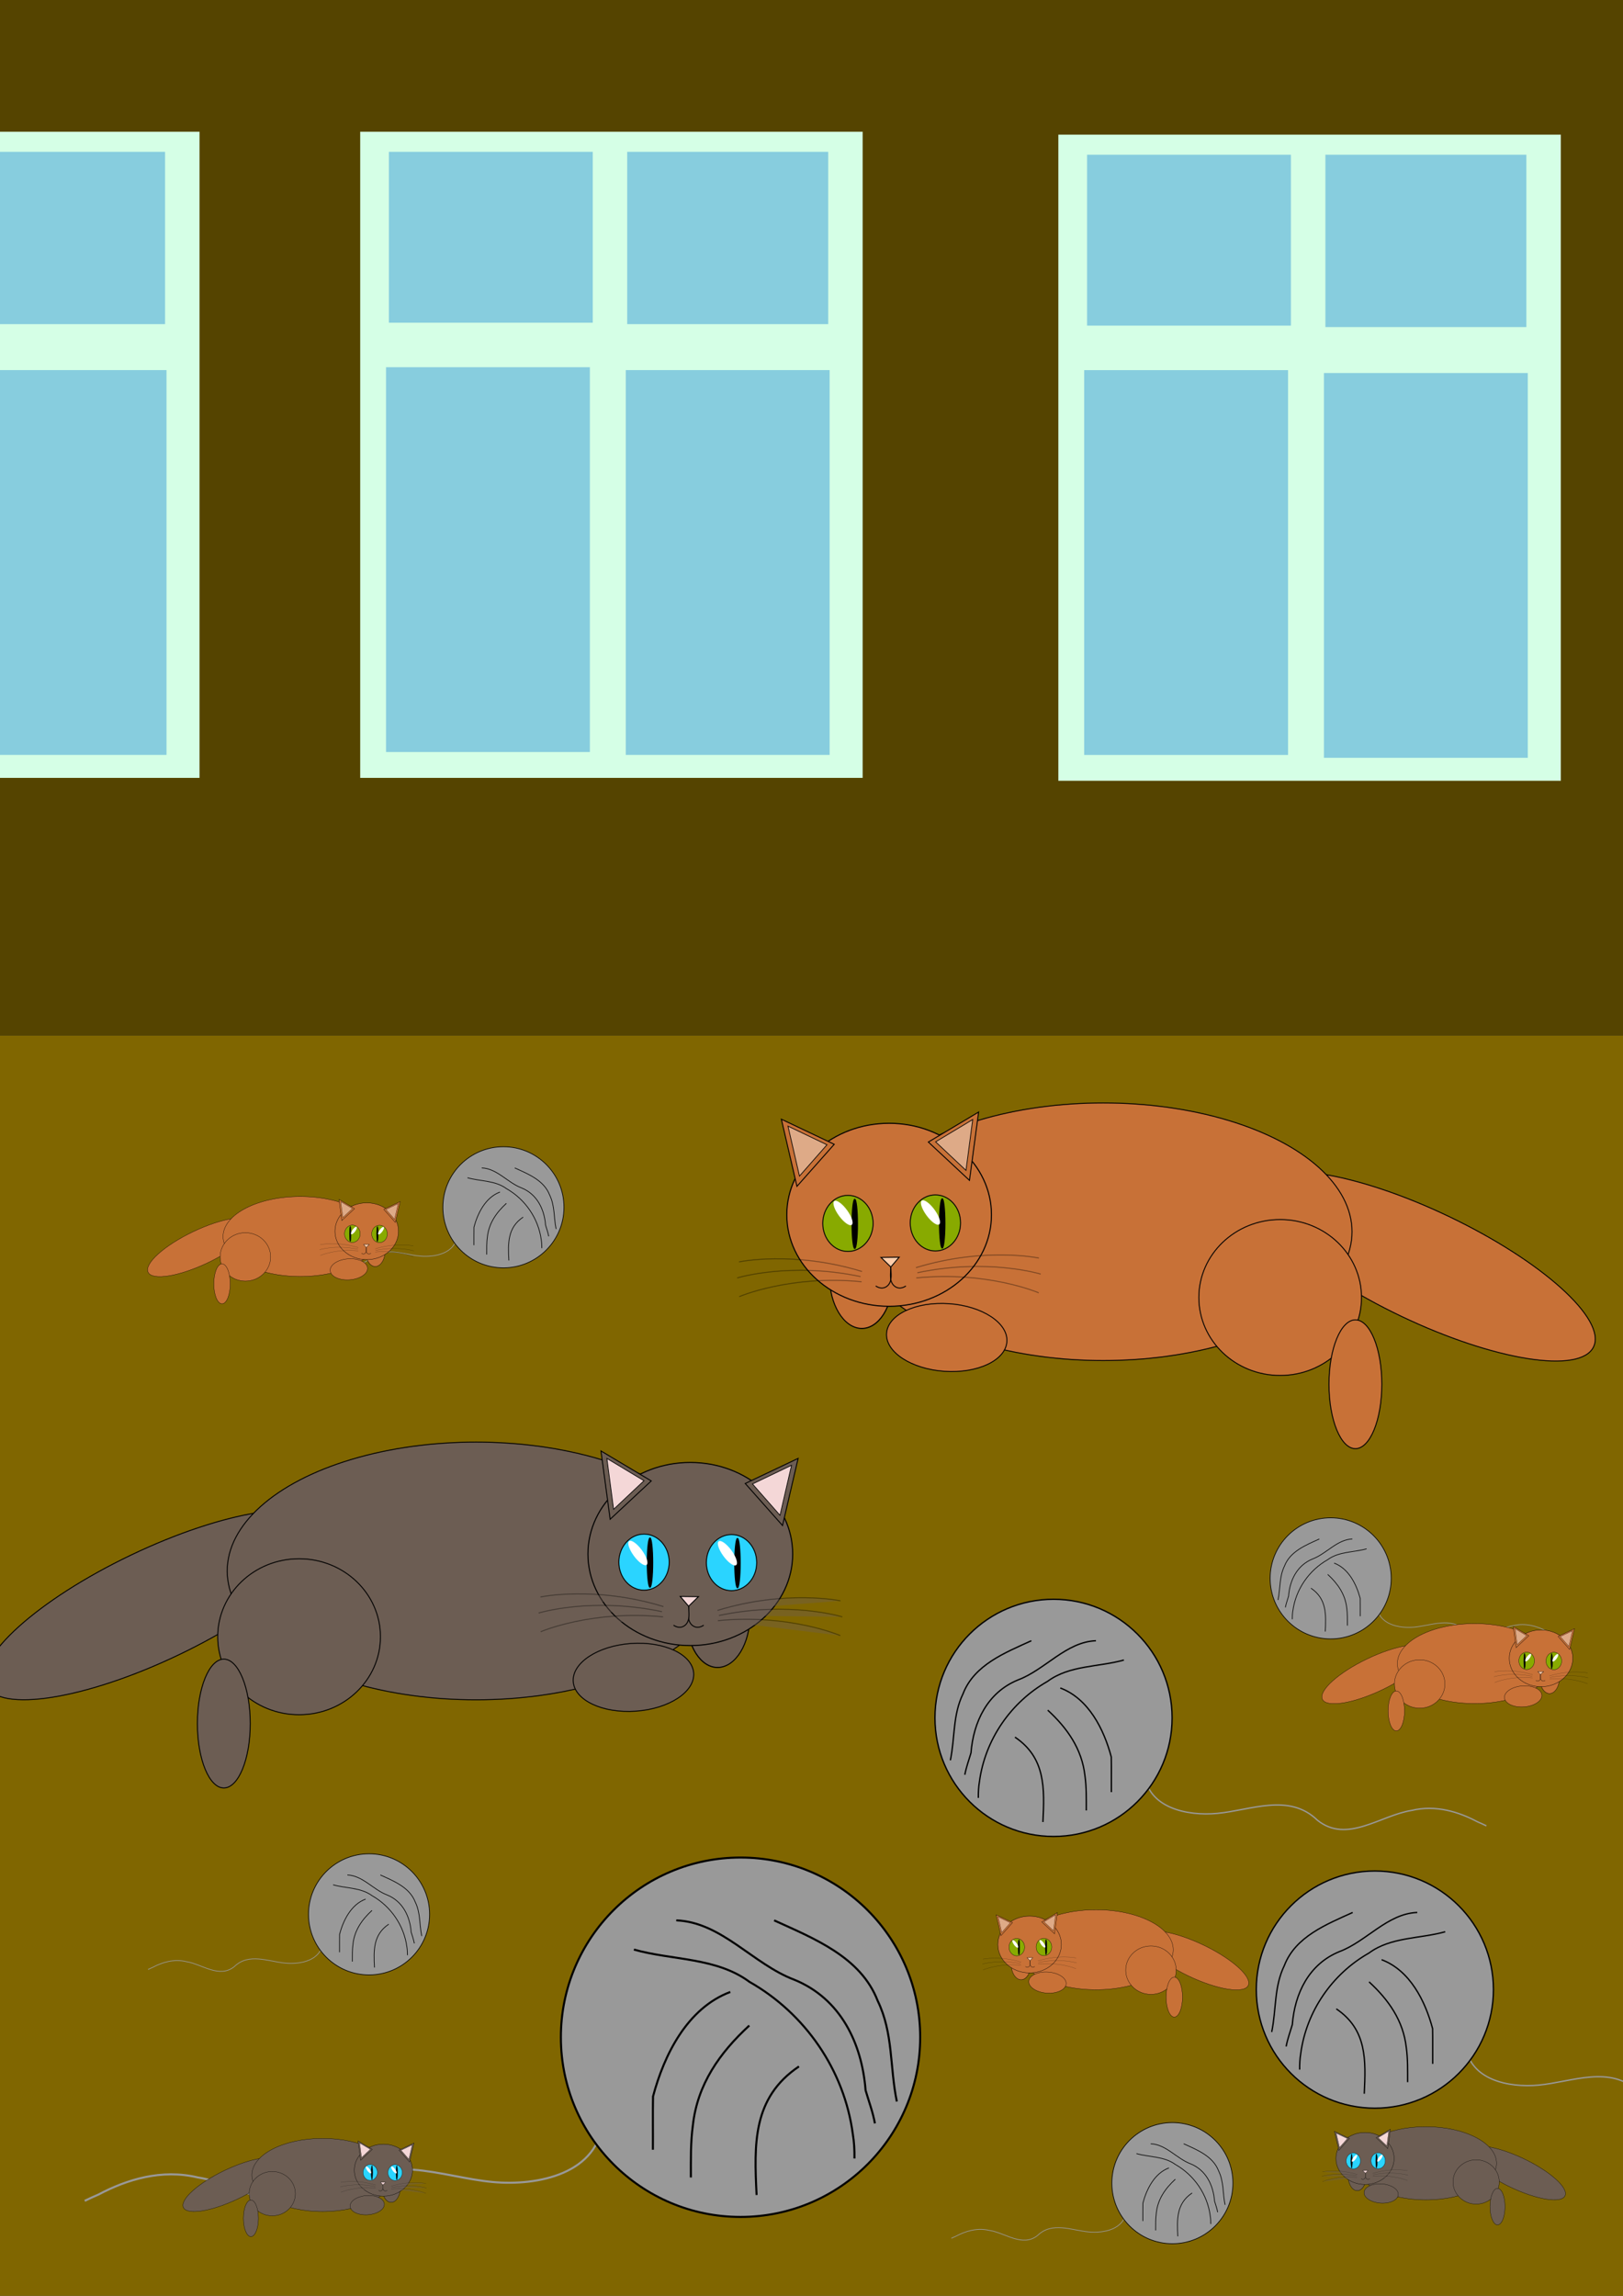 <?xml version="1.0" encoding="UTF-8" standalone="no"?>
<!-- Created with Inkscape (http://www.inkscape.org/) -->

<svg
   xmlns:osb="http://www.openswatchbook.org/uri/2009/osb"
   xmlns:dc="http://purl.org/dc/elements/1.1/"
   xmlns:cc="http://creativecommons.org/ns#"
   xmlns:rdf="http://www.w3.org/1999/02/22-rdf-syntax-ns#"
   xmlns:svg="http://www.w3.org/2000/svg"
   xmlns="http://www.w3.org/2000/svg"
   xmlns:xlink="http://www.w3.org/1999/xlink"
   xmlns:sodipodi="http://sodipodi.sourceforge.net/DTD/sodipodi-0.dtd"
   xmlns:inkscape="http://www.inkscape.org/namespaces/inkscape"
   width="210mm"
   height="297mm"
   viewBox="0 0 210 297"
   version="1.1"
   id="svg514"
   sodipodi:docname="003_3.svg"
   inkscape:version="0.92.4 (5da689c313, 2019-01-14)">
  <rect x="0" y="0" width="210" height="297" fill="#333333" stroke="none"/>
  <defs
     id="defs508">
    <linearGradient
       id="linearGradient5072"
       osb:paint="solid">
      <stop
         style="stop-color:#000000;stop-opacity:1;"
         offset="0"
         id="stop5070" />
    </linearGradient>
    <linearGradient
       inkscape:collect="always"
       xlink:href="#linearGradient5072"
       id="linearGradient5074"
       x1="37.287"
       y1="206.664"
       x2="71.192"
       y2="206.664"
       gradientUnits="userSpaceOnUse"
       gradientTransform="translate(10.23,-5.136)" />
    <linearGradient
       inkscape:collect="always"
       xlink:href="#linearGradient5072"
       id="linearGradient5076"
       x1="5.517"
       y1="171.323"
       x2="62.896"
       y2="171.323"
       gradientUnits="userSpaceOnUse" />
    <linearGradient
       inkscape:collect="always"
       xlink:href="#linearGradient5072"
       id="linearGradient5078"
       x1="16.499"
       y1="197.781"
       x2="44.356"
       y2="197.781"
       gradientUnits="userSpaceOnUse"
       gradientTransform="matrix(1.02,0,0,1.278,-213.16,-214.838)" />
    <linearGradient
       inkscape:collect="always"
       xlink:href="#linearGradient5072"
       id="linearGradient5080"
       x1="156.728"
       y1="218.57"
       x2="171.733"
       y2="218.57"
       gradientUnits="userSpaceOnUse" />
    <linearGradient
       inkscape:collect="always"
       xlink:href="#linearGradient5072"
       id="linearGradient5082"
       x1="120.442"
       y1="194.379"
       x2="166.064"
       y2="194.379"
       gradientUnits="userSpaceOnUse" />
    <linearGradient
       inkscape:collect="always"
       xlink:href="#linearGradient5072"
       id="linearGradient5084"
       x1="24.436"
       y1="176.048"
       x2="163.418"
       y2="176.048"
       gradientUnits="userSpaceOnUse" />
    <linearGradient
       inkscape:collect="always"
       xlink:href="#linearGradient5072"
       id="linearGradient6496"
       gradientUnits="userSpaceOnUse"
       x1="24.436"
       y1="176.048"
       x2="163.418"
       y2="176.048"
       gradientTransform="matrix(0.464,0,0,0.464,-105.199,121.505)" />
    <linearGradient
       inkscape:collect="always"
       xlink:href="#linearGradient5072"
       id="linearGradient6498"
       gradientUnits="userSpaceOnUse"
       x1="120.442"
       y1="194.379"
       x2="166.064"
       y2="194.379"
       gradientTransform="matrix(0.464,0,0,0.464,-105.199,121.505)" />
    <linearGradient
       inkscape:collect="always"
       xlink:href="#linearGradient5072"
       id="linearGradient6500"
       gradientUnits="userSpaceOnUse"
       x1="156.728"
       y1="218.57"
       x2="171.733"
       y2="218.57"
       gradientTransform="matrix(0.464,0,0,0.464,-105.199,121.505)" />
    <linearGradient
       inkscape:collect="always"
       xlink:href="#linearGradient5072"
       id="linearGradient6502"
       gradientUnits="userSpaceOnUse"
       gradientTransform="matrix(0.474,0,0,0.593,-239.138,-198.29)"
       x1="16.499"
       y1="197.781"
       x2="44.356"
       y2="197.781" />
    <linearGradient
       inkscape:collect="always"
       xlink:href="#linearGradient5072"
       id="linearGradient6504"
       gradientUnits="userSpaceOnUse"
       x1="5.517"
       y1="171.323"
       x2="62.896"
       y2="171.323"
       gradientTransform="matrix(0.464,0,0,0.464,-105.199,121.505)" />
    <linearGradient
       inkscape:collect="always"
       xlink:href="#linearGradient5072"
       id="linearGradient6506"
       gradientUnits="userSpaceOnUse"
       gradientTransform="matrix(0.464,0,0,0.464,-91.728,126.155)"
       x1="37.287"
       y1="206.664"
       x2="71.192"
       y2="206.664" />
    <linearGradient
       inkscape:collect="always"
       xlink:href="#linearGradient5072"
       id="linearGradient6770"
       gradientUnits="userSpaceOnUse"
       x1="24.436"
       y1="176.048"
       x2="163.418"
       y2="176.048" />
    <linearGradient
       inkscape:collect="always"
       xlink:href="#linearGradient5072"
       id="linearGradient6772"
       gradientUnits="userSpaceOnUse"
       x1="120.442"
       y1="194.379"
       x2="166.064"
       y2="194.379" />
    <linearGradient
       inkscape:collect="always"
       xlink:href="#linearGradient5072"
       id="linearGradient6774"
       gradientUnits="userSpaceOnUse"
       x1="156.728"
       y1="218.57"
       x2="171.733"
       y2="218.57" />
    <linearGradient
       inkscape:collect="always"
       xlink:href="#linearGradient5072"
       id="linearGradient6776"
       gradientUnits="userSpaceOnUse"
       gradientTransform="matrix(1.02,0,0,1.278,-213.16,-214.838)"
       x1="16.499"
       y1="197.781"
       x2="44.356"
       y2="197.781" />
    <linearGradient
       inkscape:collect="always"
       xlink:href="#linearGradient5072"
       id="linearGradient6778"
       gradientUnits="userSpaceOnUse"
       x1="5.517"
       y1="171.323"
       x2="62.896"
       y2="171.323" />
    <linearGradient
       inkscape:collect="always"
       xlink:href="#linearGradient5072"
       id="linearGradient6780"
       gradientUnits="userSpaceOnUse"
       gradientTransform="translate(10.23,-5.136)"
       x1="37.287"
       y1="206.664"
       x2="71.192"
       y2="206.664" />
    <linearGradient
       inkscape:collect="always"
       xlink:href="#linearGradient5072"
       id="linearGradient6848"
       gradientUnits="userSpaceOnUse"
       x1="24.436"
       y1="176.048"
       x2="163.418"
       y2="176.048" />
    <linearGradient
       inkscape:collect="always"
       xlink:href="#linearGradient5072"
       id="linearGradient6850"
       gradientUnits="userSpaceOnUse"
       x1="120.442"
       y1="194.379"
       x2="166.064"
       y2="194.379" />
    <linearGradient
       inkscape:collect="always"
       xlink:href="#linearGradient5072"
       id="linearGradient6852"
       gradientUnits="userSpaceOnUse"
       x1="156.728"
       y1="218.57"
       x2="171.733"
       y2="218.57" />
    <linearGradient
       inkscape:collect="always"
       xlink:href="#linearGradient5072"
       id="linearGradient6854"
       gradientUnits="userSpaceOnUse"
       gradientTransform="matrix(1.02,0,0,1.278,-213.16,-214.838)"
       x1="16.499"
       y1="197.781"
       x2="44.356"
       y2="197.781" />
    <linearGradient
       inkscape:collect="always"
       xlink:href="#linearGradient5072"
       id="linearGradient6856"
       gradientUnits="userSpaceOnUse"
       x1="5.517"
       y1="171.323"
       x2="62.896"
       y2="171.323" />
    <linearGradient
       inkscape:collect="always"
       xlink:href="#linearGradient5072"
       id="linearGradient6858"
       gradientUnits="userSpaceOnUse"
       gradientTransform="translate(10.23,-5.136)"
       x1="37.287"
       y1="206.664"
       x2="71.192"
       y2="206.664" />
    <linearGradient
       inkscape:collect="always"
       xlink:href="#linearGradient5072"
       id="linearGradient6926"
       gradientUnits="userSpaceOnUse"
       x1="24.436"
       y1="176.048"
       x2="163.418"
       y2="176.048" />
    <linearGradient
       inkscape:collect="always"
       xlink:href="#linearGradient5072"
       id="linearGradient6928"
       gradientUnits="userSpaceOnUse"
       x1="120.442"
       y1="194.379"
       x2="166.064"
       y2="194.379" />
    <linearGradient
       inkscape:collect="always"
       xlink:href="#linearGradient5072"
       id="linearGradient6930"
       gradientUnits="userSpaceOnUse"
       x1="156.728"
       y1="218.57"
       x2="171.733"
       y2="218.57" />
    <linearGradient
       inkscape:collect="always"
       xlink:href="#linearGradient5072"
       id="linearGradient6932"
       gradientUnits="userSpaceOnUse"
       gradientTransform="matrix(1.02,0,0,1.278,-213.16,-214.838)"
       x1="16.499"
       y1="197.781"
       x2="44.356"
       y2="197.781" />
    <linearGradient
       inkscape:collect="always"
       xlink:href="#linearGradient5072"
       id="linearGradient6934"
       gradientUnits="userSpaceOnUse"
       x1="5.517"
       y1="171.323"
       x2="62.896"
       y2="171.323" />
    <linearGradient
       inkscape:collect="always"
       xlink:href="#linearGradient5072"
       id="linearGradient6936"
       gradientUnits="userSpaceOnUse"
       gradientTransform="translate(10.23,-5.136)"
       x1="37.287"
       y1="206.664"
       x2="71.192"
       y2="206.664" />
    <linearGradient
       inkscape:collect="always"
       xlink:href="#linearGradient5072"
       id="linearGradient7030"
       gradientUnits="userSpaceOnUse"
       gradientTransform="matrix(0.464,0,0,0.464,-105.199,121.505)"
       x1="24.436"
       y1="176.048"
       x2="163.418"
       y2="176.048" />
    <linearGradient
       inkscape:collect="always"
       xlink:href="#linearGradient5072"
       id="linearGradient7032"
       gradientUnits="userSpaceOnUse"
       gradientTransform="matrix(0.464,0,0,0.464,-105.199,121.505)"
       x1="120.442"
       y1="194.379"
       x2="166.064"
       y2="194.379" />
    <linearGradient
       inkscape:collect="always"
       xlink:href="#linearGradient5072"
       id="linearGradient7034"
       gradientUnits="userSpaceOnUse"
       gradientTransform="matrix(0.464,0,0,0.464,-105.199,121.505)"
       x1="156.728"
       y1="218.57"
       x2="171.733"
       y2="218.57" />
    <linearGradient
       inkscape:collect="always"
       xlink:href="#linearGradient5072"
       id="linearGradient7036"
       gradientUnits="userSpaceOnUse"
       gradientTransform="matrix(0.474,0,0,0.593,-239.138,-198.29)"
       x1="16.499"
       y1="197.781"
       x2="44.356"
       y2="197.781" />
    <linearGradient
       inkscape:collect="always"
       xlink:href="#linearGradient5072"
       id="linearGradient7038"
       gradientUnits="userSpaceOnUse"
       gradientTransform="matrix(0.464,0,0,0.464,-105.199,121.505)"
       x1="5.517"
       y1="171.323"
       x2="62.896"
       y2="171.323" />
    <linearGradient
       inkscape:collect="always"
       xlink:href="#linearGradient5072"
       id="linearGradient7040"
       gradientUnits="userSpaceOnUse"
       gradientTransform="matrix(0.464,0,0,0.464,-91.728,126.155)"
       x1="37.287"
       y1="206.664"
       x2="71.192"
       y2="206.664" />
    <linearGradient
       inkscape:collect="always"
       xlink:href="#linearGradient5072"
       id="linearGradient7100"
       gradientUnits="userSpaceOnUse"
       gradientTransform="matrix(0.464,0,0,0.464,-105.199,121.505)"
       x1="24.436"
       y1="176.048"
       x2="163.418"
       y2="176.048" />
    <linearGradient
       inkscape:collect="always"
       xlink:href="#linearGradient5072"
       id="linearGradient7102"
       gradientUnits="userSpaceOnUse"
       gradientTransform="matrix(0.464,0,0,0.464,-105.199,121.505)"
       x1="120.442"
       y1="194.379"
       x2="166.064"
       y2="194.379" />
    <linearGradient
       inkscape:collect="always"
       xlink:href="#linearGradient5072"
       id="linearGradient7104"
       gradientUnits="userSpaceOnUse"
       gradientTransform="matrix(0.464,0,0,0.464,-105.199,121.505)"
       x1="156.728"
       y1="218.57"
       x2="171.733"
       y2="218.57" />
    <linearGradient
       inkscape:collect="always"
       xlink:href="#linearGradient5072"
       id="linearGradient7106"
       gradientUnits="userSpaceOnUse"
       gradientTransform="matrix(0.474,0,0,0.593,-239.138,-198.29)"
       x1="16.499"
       y1="197.781"
       x2="44.356"
       y2="197.781" />
    <linearGradient
       inkscape:collect="always"
       xlink:href="#linearGradient5072"
       id="linearGradient7108"
       gradientUnits="userSpaceOnUse"
       gradientTransform="matrix(0.464,0,0,0.464,-105.199,121.505)"
       x1="5.517"
       y1="171.323"
       x2="62.896"
       y2="171.323" />
    <linearGradient
       inkscape:collect="always"
       xlink:href="#linearGradient5072"
       id="linearGradient7110"
       gradientUnits="userSpaceOnUse"
       gradientTransform="matrix(0.464,0,0,0.464,-91.728,126.155)"
       x1="37.287"
       y1="206.664"
       x2="71.192"
       y2="206.664" />
  </defs>
  <sodipodi:namedview
     id="base"
     pagecolor="#ffffff"
     bordercolor="#666666"
     borderopacity="1.0"
     inkscape:pageopacity="0.0"
     inkscape:pageshadow="2"
     inkscape:zoom="0.7"
     inkscape:cx="-38.202226"
     inkscape:cy="603.54419"
     inkscape:document-units="mm"
     inkscape:current-layer="layer1"
     showgrid="false"
     inkscape:window-width="1920"
     inkscape:window-height="1018"
     inkscape:window-x="-8"
     inkscape:window-y="-8"
     inkscape:window-maximized="1" />
  <g
     inkscape:label="Layer 1"
     inkscape:groupmode="layer"
     id="layer1">
    <rect
       style="fill:#806600;stroke-width:0.265"
       id="rect516"
       width="217.557"
       height="165.173"
       x="-2.673"
       y="133.966" />
    <rect
       style="fill:#554400;stroke-width:0.265"
       id="rect518"
       width="218.626"
       height="137.377"
       x="-3.742"
       y="-3.411" />
    <g
       id="g6674"
       transform="matrix(0.695,0,0,0.695,57.253,11.617)">
      <rect
         y="21.98"
         x="141.92"
         height="82.319"
         width="53.988"
         id="rect520"
         style="fill:#554400;stroke-width:0.265" />
      <rect
         y="8.349"
         x="114.659"
         height="120.271"
         width="93.544"
         id="rect522"
         style="fill:#d5ffe6;stroke-width:0.265" />
      <rect
         y="12.091"
         x="120.004"
         height="31.805"
         width="37.952"
         id="rect524"
         style="fill:#87cdde;stroke-width:0.223" />
      <rect
         style="fill:#87cdde;stroke-width:0.223"
         id="rect526"
         width="37.418"
         height="32.072"
         x="164.371"
         y="12.091" />
      <rect
         style="fill:#87cdde;stroke-width:0.335"
         id="rect528"
         width="37.952"
         height="71.628"
         x="119.469"
         y="52.181" />
      <rect
         y="52.716"
         x="164.103"
         height="71.628"
         width="37.952"
         id="rect530"
         style="fill:#87cdde;stroke-width:0.335" />
    </g>
    <g
       id="g6428"
       transform="matrix(0.464,0,0,0.464,99.172,77.66)">
      <ellipse
         transform="rotate(25.518)"
         ry="15.415"
         rx="52.118"
         cy="88.469"
         cx="245.694"
         id="path3399"
         style="opacity:1;fill:#c87137;stroke:#000000;stroke-width:0.265;stroke-opacity:1" />
      <ellipse
         ry="35.908"
         rx="69.359"
         cy="176.048"
         cx="93.927"
         id="path534"
         style="fill:#c87137;stroke:url(#linearGradient5084);stroke-width:0.265;stroke-opacity:1" />
      <ellipse
         ry="21.734"
         rx="22.679"
         cy="194.379"
         cx="143.253"
         id="path536"
         style="fill:#c87137;stroke:url(#linearGradient5082);stroke-width:0.265;stroke-opacity:1" />
      <ellipse
         ry="17.954"
         rx="7.371"
         cy="218.57"
         cx="164.231"
         id="path538"
         style="fill:#c87137;stroke:url(#linearGradient5080);stroke-width:0.265;stroke-opacity:1" />
      <ellipse
         transform="matrix(0.06,-0.998,0.982,0.187,0,0)"
         ry="8.94"
         rx="14.076"
         cy="38.013"
         cx="-182.116"
         id="path540"
         style="fill:#c87137;stroke:url(#linearGradient5078);stroke-width:0.302;stroke-opacity:1" />
      <ellipse
         ry="25.513"
         rx="28.537"
         cy="171.323"
         cx="34.207"
         id="path532"
         style="fill:#c87137;stroke:url(#linearGradient5076);stroke-width:0.305;stroke-opacity:1" />
      <ellipse
         transform="rotate(3.996)"
         ry="9.449"
         rx="16.82"
         cy="201.527"
         cx="64.47"
         id="path542"
         style="fill:#c87137;stroke:url(#linearGradient5074);stroke-width:0.265;stroke-opacity:1" />
      <g
         id="g5092">
        <path
           style="fill:#c87137;stroke:#000000;stroke-width:0.265px;stroke-linecap:butt;stroke-linejoin:miter;stroke-opacity:1"
           d="m 8.504,163.385 -4.347,-18.71 14.741,6.993 z"
           id="path5086"
           inkscape:connector-curvature="0" />
        <path
           inkscape:connector-curvature="0"
           id="path5088"
           d="m 9.206,160.528 -3.207,-13.93 10.877,5.206 z"
           style="fill:#deaa87;stroke:#000000;stroke-width:0.196px;stroke-linecap:butt;stroke-linejoin:miter;stroke-opacity:1" />
      </g>
      <g
         transform="matrix(-0.996,0.095,0.095,0.996,49.56,-1.818)"
         id="g5098">
        <path
           inkscape:connector-curvature="0"
           id="path5094"
           d="m 8.504,163.385 -4.347,-18.71 14.741,6.993 z"
           style="fill:#c87137;stroke:#000000;stroke-width:0.265px;stroke-linecap:butt;stroke-linejoin:miter;stroke-opacity:1" />
        <path
           style="fill:#deaa87;stroke:#000000;stroke-width:0.196px;stroke-linecap:butt;stroke-linejoin:miter;stroke-opacity:1"
           d="m 9.206,160.528 -3.207,-13.93 10.877,5.206 z"
           id="path5096"
           inkscape:connector-curvature="0" />
      </g>
      <g
         id="g3352">
        <ellipse
           style="opacity:1;fill:#88aa00;stroke:#000000;stroke-width:0.265;stroke-opacity:1"
           id="path3341"
           cx="22.718"
           cy="173.722"
           rx="7.016"
           ry="7.818" />
        <ellipse
           style="opacity:1;fill:#000000;stroke:#000000;stroke-width:0.265;stroke-opacity:1"
           id="path3345"
           cx="24.622"
           cy="173.856"
           rx="0.768"
           ry="6.882" />
        <ellipse
           style="opacity:1;fill:#ffffff;stroke:none;stroke-width:0.265;stroke-opacity:1"
           id="path3347"
           cx="-83.827"
           cy="150.355"
           rx="1.37"
           ry="4.109"
           transform="rotate(-36.265)" />
      </g>
      <g
         transform="translate(24.388,-0.134)"
         id="g3360">
        <ellipse
           ry="7.818"
           rx="7.016"
           cy="173.722"
           cx="22.718"
           id="ellipse3354"
           style="opacity:1;fill:#88aa00;stroke:#000000;stroke-width:0.265;stroke-opacity:1" />
        <ellipse
           ry="6.882"
           rx="0.768"
           cy="173.856"
           cx="24.622"
           id="ellipse3356"
           style="opacity:1;fill:#000000;stroke:#000000;stroke-width:0.265;stroke-opacity:1" />
        <ellipse
           transform="rotate(-36.265)"
           ry="4.109"
           rx="1.37"
           cy="150.355"
           cx="-83.827"
           id="ellipse3358"
           style="opacity:1;fill:#ffffff;stroke:none;stroke-width:0.265;stroke-opacity:1" />
      </g>
      <path
         inkscape:connector-curvature="0"
         id="path3362"
         d="M 34.678,185.883 31.939,183.21 37.017,183.143 Z"
         style="fill:#ffccaa;stroke:#000000;stroke-width:0.265px;stroke-linecap:butt;stroke-linejoin:miter;stroke-opacity:1" />
      <path
         inkscape:connector-curvature="0"
         id="path3364"
         d="m 34.678,185.883 c 0.014,1.699 0.495,3.758 -0.799,5.123 -0.989,0.999 -2.331,0.916 -3.411,0.155"
         style="fill:none;stroke:#000000;stroke-width:0.265px;stroke-linecap:butt;stroke-linejoin:miter;stroke-opacity:1" />
      <path
         style="fill:none;stroke:#000000;stroke-width:0.265px;stroke-linecap:butt;stroke-linejoin:miter;stroke-opacity:1"
         d="m 34.678,185.883 c -0.014,1.699 -0.495,3.758 0.799,5.123 0.989,0.999 2.331,0.916 3.411,0.155"
         id="path3376"
         inkscape:connector-curvature="0" />
      <g
         style="opacity:0.382;stroke:#000000;stroke-opacity:1"
         id="g3387">
        <path
           style="fill:none;stroke:#000000;stroke-width:0.265px;stroke-linecap:butt;stroke-linejoin:miter;stroke-opacity:1"
           d="M 26.64,187.13 C 7.432,181.246 -7.653,184.457 -7.653,184.457"
           id="path3378"
           inkscape:connector-curvature="0" />
        <path
           inkscape:connector-curvature="0"
           id="path3380"
           d="m 26.235,188.548 c -19.655,-4.158 -34.396,0.378 -34.396,0.378"
           style="fill:none;stroke:#000000;stroke-width:0.265px;stroke-linecap:butt;stroke-linejoin:miter;stroke-opacity:1" />
        <path
           style="fill:none;stroke:#000000;stroke-width:0.265px;stroke-linecap:butt;stroke-linejoin:miter;stroke-opacity:1"
           d="m 26.541,189.991 c -19.993,-1.97 -34.145,4.16 -34.145,4.16"
           id="path3382"
           inkscape:connector-curvature="0" />
      </g>
      <g
         transform="matrix(-1,0,0,1,68.325,-1.069)"
         id="g3395"
         style="opacity:0.382;stroke:#000000;stroke-opacity:1">
        <path
           inkscape:connector-curvature="0"
           id="path3389"
           d="M 26.64,187.13 C 7.432,181.246 -7.653,184.457 -7.653,184.457"
           style="fill:none;stroke:#000000;stroke-width:0.265px;stroke-linecap:butt;stroke-linejoin:miter;stroke-opacity:1" />
        <path
           style="fill:none;stroke:#000000;stroke-width:0.265px;stroke-linecap:butt;stroke-linejoin:miter;stroke-opacity:1"
           d="m 26.235,188.548 c -19.655,-4.158 -34.396,0.378 -34.396,0.378"
           id="path3391"
           inkscape:connector-curvature="0" />
        <path
           inkscape:connector-curvature="0"
           id="path3393"
           d="m 26.541,189.991 c -19.993,-1.97 -34.145,4.16 -34.145,4.16"
           style="fill:none;stroke:#000000;stroke-width:0.265px;stroke-linecap:butt;stroke-linejoin:miter;stroke-opacity:1" />
      </g>
    </g>
    <g
       id="g6558"
       transform="translate(-30.616,3.402)">
      <path
         inkscape:connector-curvature="0"
         id="path3430"
         d="m 108.668,270.731 c -0.524,7.144 -8.521,8.683 -14.323,8.141 -6.553,-0.603 -14.071,-4.066 -19.629,1.321 -5.816,4.686 -12.337,-0.944 -18.507,-1.908 -4.695,-1.122 -9.187,0.267 -12.869,2.223 l -0.829,0.362 -0.934,0.444"
         style="fill:none;stroke:#999999;stroke-width:0.265px;stroke-linecap:butt;stroke-linejoin:miter;stroke-opacity:1" />
      <circle
         r="23.246"
         cy="260.147"
         cx="126.433"
         id="path3404"
         style="opacity:1;fill:#999999;stroke:#000000;stroke-width:0.265;stroke-opacity:1" />
      <path
         inkscape:connector-curvature="0"
         id="path3406"
         d="m 112.637,248.808 c 4.982,1.4 10.667,0.999 14.948,4.173 7.211,4.092 12.27,11.42 13.372,19.663 0.178,1.054 0.233,2.122 0.217,3.189"
         style="fill:none;stroke:#000000;stroke-width:0.265px;stroke-linecap:butt;stroke-linejoin:miter;stroke-opacity:1" />
      <path
         inkscape:connector-curvature="0"
         id="path3408"
         d="m 130.78,245.028 c 5.129,2.342 11.202,4.71 13.399,10.408 2.027,4.169 1.552,8.521 2.476,13.027"
         style="fill:none;stroke:#000000;stroke-width:0.265px;stroke-linecap:butt;stroke-linejoin:miter;stroke-opacity:1" />
      <path
         inkscape:connector-curvature="0"
         id="path3412"
         d="m 118.118,245.028 c 5.864,0.225 9.932,5.669 15.263,7.676 6.006,2.444 8.762,8.236 9.232,14.305 0.414,1.423 0.948,2.83 1.208,4.288"
         style="fill:none;stroke:#000000;stroke-width:0.265px;stroke-linecap:butt;stroke-linejoin:miter;stroke-opacity:1" />
      <path
         inkscape:connector-curvature="0"
         id="path3418"
         d="m 125.11,254.289 c -5.56,2.087 -8.558,8.104 -9.998,13.516 -0.047,2.295 0.001,4.596 -0.019,6.894"
         style="fill:none;stroke:#000000;stroke-width:0.265px;stroke-linecap:butt;stroke-linejoin:miter;stroke-opacity:1" />
      <path
         inkscape:connector-curvature="0"
         id="path3426"
         d="m 127.567,258.635 c -3.843,3.53 -6.715,7.62 -7.297,12.88 -0.31,2.245 -0.261,4.515 -0.263,6.775"
         style="fill:none;stroke:#000000;stroke-width:0.265px;stroke-linecap:butt;stroke-linejoin:miter;stroke-opacity:1" />
      <path
         inkscape:connector-curvature="0"
         id="path3428"
         d="m 133.993,263.927 c -6.026,4.058 -5.804,10.046 -5.481,16.631"
         style="fill:none;stroke:#000000;stroke-width:0.265px;stroke-linecap:butt;stroke-linejoin:miter;stroke-opacity:1" />
    </g>
    <g
       id="g6970">
      <ellipse
         style="opacity:1;fill:#6c5d53;stroke:#000000;stroke-width:0.123;stroke-opacity:1"
         id="ellipse6430"
         cx="71.462"
         cy="196.04"
         rx="24.194"
         ry="7.156"
         transform="matrix(-0.902,0.431,0.431,0.902,0,0)" />
      <ellipse
         transform="scale(-1,1)"
         style="fill:#6c5d53;stroke:url(#linearGradient6496);stroke-width:0.123;stroke-opacity:1"
         id="ellipse6432"
         cx="-61.596"
         cy="203.229"
         rx="32.197"
         ry="16.669" />
      <ellipse
         transform="scale(-1,1)"
         style="fill:#6c5d53;stroke:url(#linearGradient6498);stroke-width:0.123;stroke-opacity:1"
         id="ellipse6434"
         cx="-38.699"
         cy="211.739"
         rx="10.528"
         ry="10.089" />
      <ellipse
         transform="scale(-1,1)"
         style="fill:#6c5d53;stroke:url(#linearGradient6500);stroke-width:0.123;stroke-opacity:1"
         id="ellipse6436"
         cx="-28.96"
         cy="222.969"
         rx="3.422"
         ry="8.334" />
      <ellipse
         style="fill:#6c5d53;stroke:url(#linearGradient6502);stroke-width:0.14;stroke-opacity:1"
         id="ellipse6438"
         cx="-224.727"
         cy="-80.913"
         rx="6.534"
         ry="4.15"
         transform="matrix(-0.06,-0.998,-0.982,0.187,0,0)" />
      <ellipse
         transform="scale(-1,1)"
         style="fill:#6c5d53;stroke:url(#linearGradient6504);stroke-width:0.141;stroke-opacity:1"
         id="ellipse6440"
         cx="-89.32"
         cy="201.036"
         rx="13.247"
         ry="11.844" />
      <ellipse
         style="fill:#6c5d53;stroke:url(#linearGradient6506);stroke-width:0.123;stroke-opacity:1"
         id="ellipse6442"
         cx="-66.549"
         cy="222.092"
         rx="7.808"
         ry="4.387"
         transform="matrix(-0.998,0.07,0.07,0.998,0,0)" />
      <path
         style="fill:#6c5d53;stroke:#000000;stroke-width:0.123px;stroke-linecap:butt;stroke-linejoin:miter;stroke-opacity:1"
         d="m 101.251,197.351 2.018,-8.685 -6.843,3.246 z"
         id="path6444"
         inkscape:connector-curvature="0" />
      <path
         inkscape:connector-curvature="0"
         id="path6446"
         d="m 100.925,196.025 1.489,-6.466 -5.049,2.417 z"
         style="fill:#f4d7d7;stroke:#000000;stroke-width:0.091px;stroke-linecap:butt;stroke-linejoin:miter;stroke-opacity:1" />
      <path
         inkscape:connector-curvature="0"
         id="path6450"
         d="m 78.947,196.54 -1.187,-8.837 6.505,3.879 z"
         style="fill:#6c5d53;stroke:#000000;stroke-width:0.123px;stroke-linecap:butt;stroke-linejoin:miter;stroke-opacity:1" />
      <path
         style="fill:#f4d7d7;stroke:#000000;stroke-width:0.091px;stroke-linecap:butt;stroke-linejoin:miter;stroke-opacity:1"
         d="m 79.396,195.251 -0.87,-6.578 4.798,2.884 z"
         id="path6452"
         inkscape:connector-curvature="0" />
      <ellipse
         transform="scale(-1,1)"
         style="opacity:1;fill:#2ad4ff;stroke:#000000;stroke-width:0.123;stroke-opacity:1"
         id="ellipse6456"
         cx="-94.653"
         cy="202.149"
         rx="3.257"
         ry="3.629" />
      <ellipse
         transform="scale(-1,1)"
         style="opacity:1;fill:#000000;stroke:#000000;stroke-width:0.123;stroke-opacity:1"
         id="ellipse6458"
         cx="-95.423"
         cy="202.211"
         rx="0.357"
         ry="3.195" />
      <ellipse
         style="opacity:1;fill:#ffffff;stroke:none;stroke-width:0.123;stroke-opacity:1"
         id="ellipse6460"
         cx="-42.968"
         cy="217.685"
         rx="0.636"
         ry="1.908"
         transform="rotate(-36.265)" />
      <ellipse
         transform="scale(-1,1)"
         ry="3.629"
         rx="3.257"
         cy="202.087"
         cx="-83.331"
         id="ellipse6464"
         style="opacity:1;fill:#2ad4ff;stroke:#000000;stroke-width:0.123;stroke-opacity:1" />
      <ellipse
         transform="scale(-1,1)"
         ry="3.195"
         rx="0.357"
         cy="202.149"
         cx="-84.101"
         id="ellipse6466"
         style="opacity:1;fill:#000000;stroke:#000000;stroke-width:0.123;stroke-opacity:1" />
      <ellipse
         transform="rotate(-36.265)"
         ry="1.908"
         rx="0.636"
         cy="210.807"
         cx="-52.295"
         id="ellipse6468"
         style="opacity:1;fill:#ffffff;stroke:none;stroke-width:0.123;stroke-opacity:1" />
      <path
         style="fill:#f4d7d7;stroke:#000000;stroke-width:0.123px;stroke-linecap:butt;stroke-linejoin:miter;stroke-opacity:1"
         d="m 89.101,207.795 1.272,-1.241 -2.357,-0.031 z"
         id="path6472"
         inkscape:connector-curvature="0" />
      <path
         style="fill:#6c5d53;stroke:#000000;stroke-width:0.123px;stroke-linecap:butt;stroke-linejoin:miter;stroke-opacity:1"
         d="m 89.101,207.795 c -0.006,0.789 -0.23,1.744 0.371,2.378 0.459,0.464 1.082,0.425 1.583,0.072"
         id="path6474"
         inkscape:connector-curvature="0" />
      <path
         inkscape:connector-curvature="0"
         id="path6476"
         d="m 89.101,207.795 c 0.006,0.789 0.23,1.744 -0.371,2.378 -0.459,0.464 -1.082,0.425 -1.583,0.072"
         style="fill:#6c5d53;stroke:#000000;stroke-width:0.123px;stroke-linecap:butt;stroke-linejoin:miter;stroke-opacity:1" />
      <g
         transform="matrix(-0.464,0,0,0.464,105.199,121.505)"
         id="g6484"
         style="opacity:0.382;stroke:#000000;stroke-opacity:1;fill:#6c5d53">
        <path
           inkscape:connector-curvature="0"
           id="path6478"
           d="M 26.64,187.13 C 7.432,181.246 -7.653,184.457 -7.653,184.457"
           style="fill:#6c5d53;stroke:#000000;stroke-width:0.265px;stroke-linecap:butt;stroke-linejoin:miter;stroke-opacity:1" />
        <path
           style="fill:#6c5d53;stroke:#000000;stroke-width:0.265px;stroke-linecap:butt;stroke-linejoin:miter;stroke-opacity:1"
           d="m 26.235,188.548 c -19.655,-4.158 -34.396,0.378 -34.396,0.378"
           id="path6480"
           inkscape:connector-curvature="0" />
        <path
           inkscape:connector-curvature="0"
           id="path6482"
           d="m 26.541,189.991 c -19.993,-1.97 -34.145,4.16 -34.145,4.16"
           style="fill:#6c5d53;stroke:#000000;stroke-width:0.265px;stroke-linecap:butt;stroke-linejoin:miter;stroke-opacity:1" />
      </g>
      <g
         style="opacity:0.382;stroke:#000000;stroke-opacity:1;fill:#6c5d53"
         id="g6492"
         transform="matrix(0.464,0,0,0.464,73.481,121.009)">
        <path
           style="fill:#6c5d53;stroke:#000000;stroke-width:0.265px;stroke-linecap:butt;stroke-linejoin:miter;stroke-opacity:1"
           d="M 26.64,187.13 C 7.432,181.246 -7.653,184.457 -7.653,184.457"
           id="path6486"
           inkscape:connector-curvature="0" />
        <path
           inkscape:connector-curvature="0"
           id="path6488"
           d="m 26.235,188.548 c -19.655,-4.158 -34.396,0.378 -34.396,0.378"
           style="fill:#6c5d53;stroke:#000000;stroke-width:0.265px;stroke-linecap:butt;stroke-linejoin:miter;stroke-opacity:1" />
        <path
           style="fill:#6c5d53;stroke:#000000;stroke-width:0.265px;stroke-linecap:butt;stroke-linejoin:miter;stroke-opacity:1"
           d="m 26.541,189.991 c -19.993,-1.97 -34.145,4.16 -34.145,4.16"
           id="path6490"
           inkscape:connector-curvature="0" />
      </g>
    </g>
    <g
       transform="matrix(-0.66,0,0,0.66,219.761,50.537)"
       id="g6576">
      <path
         style="fill:none;stroke:#999999;stroke-width:0.265px;stroke-linecap:butt;stroke-linejoin:miter;stroke-opacity:1"
         d="m 108.668,270.731 c -0.524,7.144 -8.521,8.683 -14.323,8.141 -6.553,-0.603 -14.071,-4.066 -19.629,1.321 -5.816,4.686 -12.337,-0.944 -18.507,-1.908 -4.695,-1.122 -9.187,0.267 -12.869,2.223 l -0.829,0.362 -0.934,0.444"
         id="path6560"
         inkscape:connector-curvature="0" />
      <circle
         style="opacity:1;fill:#999999;stroke:#000000;stroke-width:0.265;stroke-opacity:1"
         id="circle6562"
         cx="126.433"
         cy="260.147"
         r="23.246" />
      <path
         style="fill:none;stroke:#000000;stroke-width:0.265px;stroke-linecap:butt;stroke-linejoin:miter;stroke-opacity:1"
         d="m 112.637,248.808 c 4.982,1.4 10.667,0.999 14.948,4.173 7.211,4.092 12.27,11.42 13.372,19.663 0.178,1.054 0.233,2.122 0.217,3.189"
         id="path6564"
         inkscape:connector-curvature="0" />
      <path
         style="fill:none;stroke:#000000;stroke-width:0.265px;stroke-linecap:butt;stroke-linejoin:miter;stroke-opacity:1"
         d="m 130.78,245.028 c 5.129,2.342 11.202,4.71 13.399,10.408 2.027,4.169 1.552,8.521 2.476,13.027"
         id="path6566"
         inkscape:connector-curvature="0" />
      <path
         style="fill:none;stroke:#000000;stroke-width:0.265px;stroke-linecap:butt;stroke-linejoin:miter;stroke-opacity:1"
         d="m 118.118,245.028 c 5.864,0.225 9.932,5.669 15.263,7.676 6.006,2.444 8.762,8.236 9.232,14.305 0.414,1.423 0.948,2.83 1.208,4.288"
         id="path6568"
         inkscape:connector-curvature="0" />
      <path
         style="fill:none;stroke:#000000;stroke-width:0.265px;stroke-linecap:butt;stroke-linejoin:miter;stroke-opacity:1"
         d="m 125.11,254.289 c -5.56,2.087 -8.558,8.104 -9.998,13.516 -0.047,2.295 0.001,4.596 -0.019,6.894"
         id="path6570"
         inkscape:connector-curvature="0" />
      <path
         style="fill:none;stroke:#000000;stroke-width:0.265px;stroke-linecap:butt;stroke-linejoin:miter;stroke-opacity:1"
         d="m 127.567,258.635 c -3.843,3.53 -6.715,7.62 -7.297,12.88 -0.31,2.245 -0.261,4.515 -0.263,6.775"
         id="path6572"
         inkscape:connector-curvature="0" />
      <path
         style="fill:none;stroke:#000000;stroke-width:0.265px;stroke-linecap:butt;stroke-linejoin:miter;stroke-opacity:1"
         d="m 133.993,263.927 c -6.026,4.058 -5.804,10.046 -5.481,16.631"
         id="path6574"
         inkscape:connector-curvature="0" />
    </g>
    <g
       id="g6594"
       transform="matrix(-0.66,0,0,0.66,261.338,85.688)">
      <path
         inkscape:connector-curvature="0"
         id="path6578"
         d="m 108.668,270.731 c -0.524,7.144 -8.521,8.683 -14.323,8.141 -6.553,-0.603 -14.071,-4.066 -19.629,1.321 -5.816,4.686 -12.337,-0.944 -18.507,-1.908 -4.695,-1.122 -9.187,0.267 -12.869,2.223 l -0.829,0.362 -0.934,0.444"
         style="fill:none;stroke:#999999;stroke-width:0.265px;stroke-linecap:butt;stroke-linejoin:miter;stroke-opacity:1" />
      <circle
         r="23.246"
         cy="260.147"
         cx="126.433"
         id="circle6580"
         style="opacity:1;fill:#999999;stroke:#000000;stroke-width:0.265;stroke-opacity:1" />
      <path
         inkscape:connector-curvature="0"
         id="path6582"
         d="m 112.637,248.808 c 4.982,1.4 10.667,0.999 14.948,4.173 7.211,4.092 12.27,11.42 13.372,19.663 0.178,1.054 0.233,2.122 0.217,3.189"
         style="fill:none;stroke:#000000;stroke-width:0.265px;stroke-linecap:butt;stroke-linejoin:miter;stroke-opacity:1" />
      <path
         inkscape:connector-curvature="0"
         id="path6584"
         d="m 130.78,245.028 c 5.129,2.342 11.202,4.71 13.399,10.408 2.027,4.169 1.552,8.521 2.476,13.027"
         style="fill:none;stroke:#000000;stroke-width:0.265px;stroke-linecap:butt;stroke-linejoin:miter;stroke-opacity:1" />
      <path
         inkscape:connector-curvature="0"
         id="path6586"
         d="m 118.118,245.028 c 5.864,0.225 9.932,5.669 15.263,7.676 6.006,2.444 8.762,8.236 9.232,14.305 0.414,1.423 0.948,2.83 1.208,4.288"
         style="fill:none;stroke:#000000;stroke-width:0.265px;stroke-linecap:butt;stroke-linejoin:miter;stroke-opacity:1" />
      <path
         inkscape:connector-curvature="0"
         id="path6588"
         d="m 125.11,254.289 c -5.56,2.087 -8.558,8.104 -9.998,13.516 -0.047,2.295 0.001,4.596 -0.019,6.894"
         style="fill:none;stroke:#000000;stroke-width:0.265px;stroke-linecap:butt;stroke-linejoin:miter;stroke-opacity:1" />
      <path
         inkscape:connector-curvature="0"
         id="path6590"
         d="m 127.567,258.635 c -3.843,3.53 -6.715,7.62 -7.297,12.88 -0.31,2.245 -0.261,4.515 -0.263,6.775"
         style="fill:none;stroke:#000000;stroke-width:0.265px;stroke-linecap:butt;stroke-linejoin:miter;stroke-opacity:1" />
      <path
         inkscape:connector-curvature="0"
         id="path6592"
         d="m 133.993,263.927 c -6.026,4.058 -5.804,10.046 -5.481,16.631"
         style="fill:none;stroke:#000000;stroke-width:0.265px;stroke-linecap:butt;stroke-linejoin:miter;stroke-opacity:1" />
    </g>
    <g
       transform="matrix(0.337,0,0,0.337,109.087,194.757)"
       id="g6612">
      <path
         style="fill:none;stroke:#999999;stroke-width:0.265px;stroke-linecap:butt;stroke-linejoin:miter;stroke-opacity:1"
         d="m 108.668,270.731 c -0.524,7.144 -8.521,8.683 -14.323,8.141 -6.553,-0.603 -14.071,-4.066 -19.629,1.321 -5.816,4.686 -12.337,-0.944 -18.507,-1.908 -4.695,-1.122 -9.187,0.267 -12.869,2.223 l -0.829,0.362 -0.934,0.444"
         id="path6596"
         inkscape:connector-curvature="0" />
      <circle
         style="opacity:1;fill:#999999;stroke:#000000;stroke-width:0.265;stroke-opacity:1"
         id="circle6598"
         cx="126.433"
         cy="260.147"
         r="23.246" />
      <path
         style="fill:none;stroke:#000000;stroke-width:0.265px;stroke-linecap:butt;stroke-linejoin:miter;stroke-opacity:1"
         d="m 112.637,248.808 c 4.982,1.4 10.667,0.999 14.948,4.173 7.211,4.092 12.27,11.42 13.372,19.663 0.178,1.054 0.233,2.122 0.217,3.189"
         id="path6600"
         inkscape:connector-curvature="0" />
      <path
         style="fill:none;stroke:#000000;stroke-width:0.265px;stroke-linecap:butt;stroke-linejoin:miter;stroke-opacity:1"
         d="m 130.78,245.028 c 5.129,2.342 11.202,4.71 13.399,10.408 2.027,4.169 1.552,8.521 2.476,13.027"
         id="path6602"
         inkscape:connector-curvature="0" />
      <path
         style="fill:none;stroke:#000000;stroke-width:0.265px;stroke-linecap:butt;stroke-linejoin:miter;stroke-opacity:1"
         d="m 118.118,245.028 c 5.864,0.225 9.932,5.669 15.263,7.676 6.006,2.444 8.762,8.236 9.232,14.305 0.414,1.423 0.948,2.83 1.208,4.288"
         id="path6604"
         inkscape:connector-curvature="0" />
      <path
         style="fill:none;stroke:#000000;stroke-width:0.265px;stroke-linecap:butt;stroke-linejoin:miter;stroke-opacity:1"
         d="m 125.11,254.289 c -5.56,2.087 -8.558,8.104 -9.998,13.516 -0.047,2.295 0.001,4.596 -0.019,6.894"
         id="path6606"
         inkscape:connector-curvature="0" />
      <path
         style="fill:none;stroke:#000000;stroke-width:0.265px;stroke-linecap:butt;stroke-linejoin:miter;stroke-opacity:1"
         d="m 127.567,258.635 c -3.843,3.53 -6.715,7.62 -7.297,12.88 -0.31,2.245 -0.261,4.515 -0.263,6.775"
         id="path6608"
         inkscape:connector-curvature="0" />
      <path
         style="fill:none;stroke:#000000;stroke-width:0.265px;stroke-linecap:butt;stroke-linejoin:miter;stroke-opacity:1"
         d="m 133.993,263.927 c -6.026,4.058 -5.804,10.046 -5.481,16.631"
         id="path6610"
         inkscape:connector-curvature="0" />
    </g>
    <g
       id="g6630"
       transform="matrix(0.337,0,0,0.337,5.143,159.983)">
      <path
         inkscape:connector-curvature="0"
         id="path6614"
         d="m 108.668,270.731 c -0.524,7.144 -8.521,8.683 -14.323,8.141 -6.553,-0.603 -14.071,-4.066 -19.629,1.321 -5.816,4.686 -12.337,-0.944 -18.507,-1.908 -4.695,-1.122 -9.187,0.267 -12.869,2.223 l -0.829,0.362 -0.934,0.444"
         style="fill:none;stroke:#999999;stroke-width:0.265px;stroke-linecap:butt;stroke-linejoin:miter;stroke-opacity:1" />
      <circle
         r="23.246"
         cy="260.147"
         cx="126.433"
         id="circle6616"
         style="opacity:1;fill:#999999;stroke:#000000;stroke-width:0.265;stroke-opacity:1" />
      <path
         inkscape:connector-curvature="0"
         id="path6618"
         d="m 112.637,248.808 c 4.982,1.4 10.667,0.999 14.948,4.173 7.211,4.092 12.27,11.42 13.372,19.663 0.178,1.054 0.233,2.122 0.217,3.189"
         style="fill:none;stroke:#000000;stroke-width:0.265px;stroke-linecap:butt;stroke-linejoin:miter;stroke-opacity:1" />
      <path
         inkscape:connector-curvature="0"
         id="path6620"
         d="m 130.78,245.028 c 5.129,2.342 11.202,4.71 13.399,10.408 2.027,4.169 1.552,8.521 2.476,13.027"
         style="fill:none;stroke:#000000;stroke-width:0.265px;stroke-linecap:butt;stroke-linejoin:miter;stroke-opacity:1" />
      <path
         inkscape:connector-curvature="0"
         id="path6622"
         d="m 118.118,245.028 c 5.864,0.225 9.932,5.669 15.263,7.676 6.006,2.444 8.762,8.236 9.232,14.305 0.414,1.423 0.948,2.83 1.208,4.288"
         style="fill:none;stroke:#000000;stroke-width:0.265px;stroke-linecap:butt;stroke-linejoin:miter;stroke-opacity:1" />
      <path
         inkscape:connector-curvature="0"
         id="path6624"
         d="m 125.11,254.289 c -5.56,2.087 -8.558,8.104 -9.998,13.516 -0.047,2.295 0.001,4.596 -0.019,6.894"
         style="fill:none;stroke:#000000;stroke-width:0.265px;stroke-linecap:butt;stroke-linejoin:miter;stroke-opacity:1" />
      <path
         inkscape:connector-curvature="0"
         id="path6626"
         d="m 127.567,258.635 c -3.843,3.53 -6.715,7.62 -7.297,12.88 -0.31,2.245 -0.261,4.515 -0.263,6.775"
         style="fill:none;stroke:#000000;stroke-width:0.265px;stroke-linecap:butt;stroke-linejoin:miter;stroke-opacity:1" />
      <path
         inkscape:connector-curvature="0"
         id="path6628"
         d="m 133.993,263.927 c -6.026,4.058 -5.804,10.046 -5.481,16.631"
         style="fill:none;stroke:#000000;stroke-width:0.265px;stroke-linecap:butt;stroke-linejoin:miter;stroke-opacity:1" />
    </g>
    <g
       transform="matrix(0.337,0,0,0.337,22.53,68.513)"
       id="g6648">
      <path
         style="fill:none;stroke:#999999;stroke-width:0.265px;stroke-linecap:butt;stroke-linejoin:miter;stroke-opacity:1"
         d="m 108.668,270.731 c -0.524,7.144 -8.521,8.683 -14.323,8.141 -6.553,-0.603 -14.071,-4.066 -19.629,1.321 -5.816,4.686 -12.337,-0.944 -18.507,-1.908 -4.695,-1.122 -9.187,0.267 -12.869,2.223 l -0.829,0.362 -0.934,0.444"
         id="path6632"
         inkscape:connector-curvature="0" />
      <circle
         style="opacity:1;fill:#999999;stroke:#000000;stroke-width:0.265;stroke-opacity:1"
         id="circle6634"
         cx="126.433"
         cy="260.147"
         r="23.246" />
      <path
         style="fill:none;stroke:#000000;stroke-width:0.265px;stroke-linecap:butt;stroke-linejoin:miter;stroke-opacity:1"
         d="m 112.637,248.808 c 4.982,1.4 10.667,0.999 14.948,4.173 7.211,4.092 12.27,11.42 13.372,19.663 0.178,1.054 0.233,2.122 0.217,3.189"
         id="path6636"
         inkscape:connector-curvature="0" />
      <path
         style="fill:none;stroke:#000000;stroke-width:0.265px;stroke-linecap:butt;stroke-linejoin:miter;stroke-opacity:1"
         d="m 130.78,245.028 c 5.129,2.342 11.202,4.71 13.399,10.408 2.027,4.169 1.552,8.521 2.476,13.027"
         id="path6638"
         inkscape:connector-curvature="0" />
      <path
         style="fill:none;stroke:#000000;stroke-width:0.265px;stroke-linecap:butt;stroke-linejoin:miter;stroke-opacity:1"
         d="m 118.118,245.028 c 5.864,0.225 9.932,5.669 15.263,7.676 6.006,2.444 8.762,8.236 9.232,14.305 0.414,1.423 0.948,2.83 1.208,4.288"
         id="path6640"
         inkscape:connector-curvature="0" />
      <path
         style="fill:none;stroke:#000000;stroke-width:0.265px;stroke-linecap:butt;stroke-linejoin:miter;stroke-opacity:1"
         d="m 125.11,254.289 c -5.56,2.087 -8.558,8.104 -9.998,13.516 -0.047,2.295 0.001,4.596 -0.019,6.894"
         id="path6642"
         inkscape:connector-curvature="0" />
      <path
         style="fill:none;stroke:#000000;stroke-width:0.265px;stroke-linecap:butt;stroke-linejoin:miter;stroke-opacity:1"
         d="m 127.567,258.635 c -3.843,3.53 -6.715,7.62 -7.297,12.88 -0.31,2.245 -0.261,4.515 -0.263,6.775"
         id="path6644"
         inkscape:connector-curvature="0" />
      <path
         style="fill:none;stroke:#000000;stroke-width:0.265px;stroke-linecap:butt;stroke-linejoin:miter;stroke-opacity:1"
         d="m 133.993,263.927 c -6.026,4.058 -5.804,10.046 -5.481,16.631"
         id="path6646"
         inkscape:connector-curvature="0" />
    </g>
    <g
       id="g6666"
       transform="matrix(-0.337,0,0,0.337,214.785,116.516)">
      <path
         inkscape:connector-curvature="0"
         id="path6650"
         d="m 108.668,270.731 c -0.524,7.144 -8.521,8.683 -14.323,8.141 -6.553,-0.603 -14.071,-4.066 -19.629,1.321 -5.816,4.686 -12.337,-0.944 -18.507,-1.908 -4.695,-1.122 -9.187,0.267 -12.869,2.223 l -0.829,0.362 -0.934,0.444"
         style="fill:none;stroke:#999999;stroke-width:0.265px;stroke-linecap:butt;stroke-linejoin:miter;stroke-opacity:1" />
      <circle
         r="23.246"
         cy="260.147"
         cx="126.433"
         id="circle6652"
         style="opacity:1;fill:#999999;stroke:#000000;stroke-width:0.265;stroke-opacity:1" />
      <path
         inkscape:connector-curvature="0"
         id="path6654"
         d="m 112.637,248.808 c 4.982,1.4 10.667,0.999 14.948,4.173 7.211,4.092 12.27,11.42 13.372,19.663 0.178,1.054 0.233,2.122 0.217,3.189"
         style="fill:none;stroke:#000000;stroke-width:0.265px;stroke-linecap:butt;stroke-linejoin:miter;stroke-opacity:1" />
      <path
         inkscape:connector-curvature="0"
         id="path6656"
         d="m 130.78,245.028 c 5.129,2.342 11.202,4.71 13.399,10.408 2.027,4.169 1.552,8.521 2.476,13.027"
         style="fill:none;stroke:#000000;stroke-width:0.265px;stroke-linecap:butt;stroke-linejoin:miter;stroke-opacity:1" />
      <path
         inkscape:connector-curvature="0"
         id="path6658"
         d="m 118.118,245.028 c 5.864,0.225 9.932,5.669 15.263,7.676 6.006,2.444 8.762,8.236 9.232,14.305 0.414,1.423 0.948,2.83 1.208,4.288"
         style="fill:none;stroke:#000000;stroke-width:0.265px;stroke-linecap:butt;stroke-linejoin:miter;stroke-opacity:1" />
      <path
         inkscape:connector-curvature="0"
         id="path6660"
         d="m 125.11,254.289 c -5.56,2.087 -8.558,8.104 -9.998,13.516 -0.047,2.295 0.001,4.596 -0.019,6.894"
         style="fill:none;stroke:#000000;stroke-width:0.265px;stroke-linecap:butt;stroke-linejoin:miter;stroke-opacity:1" />
      <path
         inkscape:connector-curvature="0"
         id="path6662"
         d="m 127.567,258.635 c -3.843,3.53 -6.715,7.62 -7.297,12.88 -0.31,2.245 -0.261,4.515 -0.263,6.775"
         style="fill:none;stroke:#000000;stroke-width:0.265px;stroke-linecap:butt;stroke-linejoin:miter;stroke-opacity:1" />
      <path
         inkscape:connector-curvature="0"
         id="path6664"
         d="m 133.993,263.927 c -6.026,4.058 -5.804,10.046 -5.481,16.631"
         style="fill:none;stroke:#000000;stroke-width:0.265px;stroke-linecap:butt;stroke-linejoin:miter;stroke-opacity:1" />
    </g>
    <g
       transform="matrix(0.695,0,0,0.695,-33.083,11.239)"
       id="g6688">
      <rect
         style="fill:#554400;stroke-width:0.265"
         id="rect6676"
         width="53.988"
         height="82.319"
         x="141.92"
         y="21.98" />
      <rect
         style="fill:#d5ffe6;stroke-width:0.265"
         id="rect6678"
         width="93.544"
         height="120.271"
         x="114.659"
         y="8.349" />
      <rect
         style="fill:#87cdde;stroke-width:0.223"
         id="rect6680"
         width="37.952"
         height="31.805"
         x="120.004"
         y="12.091" />
      <rect
         y="12.091"
         x="164.371"
         height="32.072"
         width="37.418"
         id="rect6682"
         style="fill:#87cdde;stroke-width:0.223" />
      <rect
         y="52.181"
         x="119.469"
         height="71.628"
         width="37.952"
         id="rect6684"
         style="fill:#87cdde;stroke-width:0.335" />
      <rect
         style="fill:#87cdde;stroke-width:0.335"
         id="rect6686"
         width="37.952"
         height="71.628"
         x="164.103"
         y="52.716" />
    </g>
    <g
       id="g6702"
       transform="matrix(0.695,0,0,0.695,-118.884,11.239)">
      <rect
         y="21.98"
         x="141.92"
         height="82.319"
         width="53.988"
         id="rect6690"
         style="fill:#554400;stroke-width:0.265" />
      <rect
         y="8.349"
         x="114.659"
         height="120.271"
         width="93.544"
         id="rect6692"
         style="fill:#d5ffe6;stroke-width:0.265" />
      <rect
         y="12.091"
         x="120.004"
         height="31.805"
         width="37.952"
         id="rect6694"
         style="fill:#87cdde;stroke-width:0.223" />
      <rect
         style="fill:#87cdde;stroke-width:0.223"
         id="rect6696"
         width="37.418"
         height="32.072"
         x="164.371"
         y="12.091" />
      <rect
         style="fill:#87cdde;stroke-width:0.335"
         id="rect6698"
         width="37.952"
         height="71.628"
         x="119.469"
         y="52.181" />
      <rect
         y="52.716"
         x="164.103"
         height="71.628"
         width="37.952"
         id="rect6700"
         style="fill:#87cdde;stroke-width:0.335" />
    </g>
    <g
       transform="matrix(0.144,0,0,0.144,128.293,226.88)"
       id="g6768">
      <ellipse
         style="opacity:1;fill:#c87137;stroke:#000000;stroke-width:0.265;stroke-opacity:1"
         id="ellipse6704"
         cx="245.694"
         cy="88.469"
         rx="52.118"
         ry="15.415"
         transform="rotate(25.518)" />
      <ellipse
         style="fill:#c87137;stroke:url(#linearGradient6770);stroke-width:0.265;stroke-opacity:1"
         id="ellipse6706"
         cx="93.927"
         cy="176.048"
         rx="69.359"
         ry="35.908" />
      <ellipse
         style="fill:#c87137;stroke:url(#linearGradient6772);stroke-width:0.265;stroke-opacity:1"
         id="ellipse6708"
         cx="143.253"
         cy="194.379"
         rx="22.679"
         ry="21.734" />
      <ellipse
         style="fill:#c87137;stroke:url(#linearGradient6774);stroke-width:0.265;stroke-opacity:1"
         id="ellipse6710"
         cx="164.231"
         cy="218.57"
         rx="7.371"
         ry="17.954" />
      <ellipse
         style="fill:#c87137;stroke:url(#linearGradient6776);stroke-width:0.302;stroke-opacity:1"
         id="ellipse6712"
         cx="-182.116"
         cy="38.013"
         rx="14.076"
         ry="8.94"
         transform="matrix(0.06,-0.998,0.982,0.187,0,0)" />
      <ellipse
         style="fill:#c87137;stroke:url(#linearGradient6778);stroke-width:0.305;stroke-opacity:1"
         id="ellipse6714"
         cx="34.207"
         cy="171.323"
         rx="28.537"
         ry="25.513" />
      <ellipse
         style="fill:#c87137;stroke:url(#linearGradient6780);stroke-width:0.265;stroke-opacity:1"
         id="ellipse6716"
         cx="64.47"
         cy="201.527"
         rx="16.82"
         ry="9.449"
         transform="rotate(3.996)" />
      <g
         id="g6722">
        <path
           inkscape:connector-curvature="0"
           id="path6718"
           d="m 8.504,163.385 -4.347,-18.71 14.741,6.993 z"
           style="fill:#c87137;stroke:#000000;stroke-width:0.265px;stroke-linecap:butt;stroke-linejoin:miter;stroke-opacity:1" />
        <path
           style="fill:#deaa87;stroke:#000000;stroke-width:0.196px;stroke-linecap:butt;stroke-linejoin:miter;stroke-opacity:1"
           d="m 9.206,160.528 -3.207,-13.93 10.877,5.206 z"
           id="path6720"
           inkscape:connector-curvature="0" />
      </g>
      <g
         id="g6728"
         transform="matrix(-0.996,0.095,0.095,0.996,49.56,-1.818)">
        <path
           style="fill:#c87137;stroke:#000000;stroke-width:0.265px;stroke-linecap:butt;stroke-linejoin:miter;stroke-opacity:1"
           d="m 8.504,163.385 -4.347,-18.71 14.741,6.993 z"
           id="path6724"
           inkscape:connector-curvature="0" />
        <path
           inkscape:connector-curvature="0"
           id="path6726"
           d="m 9.206,160.528 -3.207,-13.93 10.877,5.206 z"
           style="fill:#deaa87;stroke:#000000;stroke-width:0.196px;stroke-linecap:butt;stroke-linejoin:miter;stroke-opacity:1" />
      </g>
      <g
         id="g6736">
        <ellipse
           ry="7.818"
           rx="7.016"
           cy="173.722"
           cx="22.718"
           id="ellipse6730"
           style="opacity:1;fill:#88aa00;stroke:#000000;stroke-width:0.265;stroke-opacity:1" />
        <ellipse
           ry="6.882"
           rx="0.768"
           cy="173.856"
           cx="24.622"
           id="ellipse6732"
           style="opacity:1;fill:#000000;stroke:#000000;stroke-width:0.265;stroke-opacity:1" />
        <ellipse
           transform="rotate(-36.265)"
           ry="4.109"
           rx="1.37"
           cy="150.355"
           cx="-83.827"
           id="ellipse6734"
           style="opacity:1;fill:#ffffff;stroke:none;stroke-width:0.265;stroke-opacity:1" />
      </g>
      <g
         id="g6744"
         transform="translate(24.388,-0.134)">
        <ellipse
           style="opacity:1;fill:#88aa00;stroke:#000000;stroke-width:0.265;stroke-opacity:1"
           id="ellipse6738"
           cx="22.718"
           cy="173.722"
           rx="7.016"
           ry="7.818" />
        <ellipse
           style="opacity:1;fill:#000000;stroke:#000000;stroke-width:0.265;stroke-opacity:1"
           id="ellipse6740"
           cx="24.622"
           cy="173.856"
           rx="0.768"
           ry="6.882" />
        <ellipse
           style="opacity:1;fill:#ffffff;stroke:none;stroke-width:0.265;stroke-opacity:1"
           id="ellipse6742"
           cx="-83.827"
           cy="150.355"
           rx="1.37"
           ry="4.109"
           transform="rotate(-36.265)" />
      </g>
      <path
         style="fill:#ffccaa;stroke:#000000;stroke-width:0.265px;stroke-linecap:butt;stroke-linejoin:miter;stroke-opacity:1"
         d="M 34.678,185.883 31.939,183.21 37.017,183.143 Z"
         id="path6746"
         inkscape:connector-curvature="0" />
      <path
         style="fill:none;stroke:#000000;stroke-width:0.265px;stroke-linecap:butt;stroke-linejoin:miter;stroke-opacity:1"
         d="m 34.678,185.883 c 0.014,1.699 0.495,3.758 -0.799,5.123 -0.989,0.999 -2.331,0.916 -3.411,0.155"
         id="path6748"
         inkscape:connector-curvature="0" />
      <path
         inkscape:connector-curvature="0"
         id="path6750"
         d="m 34.678,185.883 c -0.014,1.699 -0.495,3.758 0.799,5.123 0.989,0.999 2.331,0.916 3.411,0.155"
         style="fill:none;stroke:#000000;stroke-width:0.265px;stroke-linecap:butt;stroke-linejoin:miter;stroke-opacity:1" />
      <g
         id="g6758"
         style="opacity:0.382;stroke:#000000;stroke-opacity:1">
        <path
           inkscape:connector-curvature="0"
           id="path6752"
           d="M 26.64,187.13 C 7.432,181.246 -7.653,184.457 -7.653,184.457"
           style="fill:none;stroke:#000000;stroke-width:0.265px;stroke-linecap:butt;stroke-linejoin:miter;stroke-opacity:1" />
        <path
           style="fill:none;stroke:#000000;stroke-width:0.265px;stroke-linecap:butt;stroke-linejoin:miter;stroke-opacity:1"
           d="m 26.235,188.548 c -19.655,-4.158 -34.396,0.378 -34.396,0.378"
           id="path6754"
           inkscape:connector-curvature="0" />
        <path
           inkscape:connector-curvature="0"
           id="path6756"
           d="m 26.541,189.991 c -19.993,-1.97 -34.145,4.16 -34.145,4.16"
           style="fill:none;stroke:#000000;stroke-width:0.265px;stroke-linecap:butt;stroke-linejoin:miter;stroke-opacity:1" />
      </g>
      <g
         style="opacity:0.382;stroke:#000000;stroke-opacity:1"
         id="g6766"
         transform="matrix(-1,0,0,1,68.325,-1.069)">
        <path
           style="fill:none;stroke:#000000;stroke-width:0.265px;stroke-linecap:butt;stroke-linejoin:miter;stroke-opacity:1"
           d="M 26.64,187.13 C 7.432,181.246 -7.653,184.457 -7.653,184.457"
           id="path6760"
           inkscape:connector-curvature="0" />
        <path
           inkscape:connector-curvature="0"
           id="path6762"
           d="m 26.235,188.548 c -19.655,-4.158 -34.396,0.378 -34.396,0.378"
           style="fill:none;stroke:#000000;stroke-width:0.265px;stroke-linecap:butt;stroke-linejoin:miter;stroke-opacity:1" />
        <path
           style="fill:none;stroke:#000000;stroke-width:0.265px;stroke-linecap:butt;stroke-linejoin:miter;stroke-opacity:1"
           d="m 26.541,189.991 c -19.993,-1.97 -34.145,4.16 -34.145,4.16"
           id="path6764"
           inkscape:connector-curvature="0" />
      </g>
    </g>
    <g
       id="g6846"
       transform="matrix(-0.144,0,0,0.144,52.377,134.611)">
      <ellipse
         transform="rotate(25.518)"
         ry="15.415"
         rx="52.118"
         cy="88.469"
         cx="245.694"
         id="ellipse6782"
         style="opacity:1;fill:#c87137;stroke:#000000;stroke-width:0.265;stroke-opacity:1" />
      <ellipse
         ry="35.908"
         rx="69.359"
         cy="176.048"
         cx="93.927"
         id="ellipse6784"
         style="fill:#c87137;stroke:url(#linearGradient6848);stroke-width:0.265;stroke-opacity:1" />
      <ellipse
         ry="21.734"
         rx="22.679"
         cy="194.379"
         cx="143.253"
         id="ellipse6786"
         style="fill:#c87137;stroke:url(#linearGradient6850);stroke-width:0.265;stroke-opacity:1" />
      <ellipse
         ry="17.954"
         rx="7.371"
         cy="218.57"
         cx="164.231"
         id="ellipse6788"
         style="fill:#c87137;stroke:url(#linearGradient6852);stroke-width:0.265;stroke-opacity:1" />
      <ellipse
         transform="matrix(0.06,-0.998,0.982,0.187,0,0)"
         ry="8.94"
         rx="14.076"
         cy="38.013"
         cx="-182.116"
         id="ellipse6790"
         style="fill:#c87137;stroke:url(#linearGradient6854);stroke-width:0.302;stroke-opacity:1" />
      <ellipse
         ry="25.513"
         rx="28.537"
         cy="171.323"
         cx="34.207"
         id="ellipse6792"
         style="fill:#c87137;stroke:url(#linearGradient6856);stroke-width:0.305;stroke-opacity:1" />
      <ellipse
         transform="rotate(3.996)"
         ry="9.449"
         rx="16.82"
         cy="201.527"
         cx="64.47"
         id="ellipse6794"
         style="fill:#c87137;stroke:url(#linearGradient6858);stroke-width:0.265;stroke-opacity:1" />
      <g
         id="g6800">
        <path
           style="fill:#c87137;stroke:#000000;stroke-width:0.265px;stroke-linecap:butt;stroke-linejoin:miter;stroke-opacity:1"
           d="m 8.504,163.385 -4.347,-18.71 14.741,6.993 z"
           id="path6796"
           inkscape:connector-curvature="0" />
        <path
           inkscape:connector-curvature="0"
           id="path6798"
           d="m 9.206,160.528 -3.207,-13.93 10.877,5.206 z"
           style="fill:#deaa87;stroke:#000000;stroke-width:0.196px;stroke-linecap:butt;stroke-linejoin:miter;stroke-opacity:1" />
      </g>
      <g
         transform="matrix(-0.996,0.095,0.095,0.996,49.56,-1.818)"
         id="g6806">
        <path
           inkscape:connector-curvature="0"
           id="path6802"
           d="m 8.504,163.385 -4.347,-18.71 14.741,6.993 z"
           style="fill:#c87137;stroke:#000000;stroke-width:0.265px;stroke-linecap:butt;stroke-linejoin:miter;stroke-opacity:1" />
        <path
           style="fill:#deaa87;stroke:#000000;stroke-width:0.196px;stroke-linecap:butt;stroke-linejoin:miter;stroke-opacity:1"
           d="m 9.206,160.528 -3.207,-13.93 10.877,5.206 z"
           id="path6804"
           inkscape:connector-curvature="0" />
      </g>
      <g
         id="g6814">
        <ellipse
           style="opacity:1;fill:#88aa00;stroke:#000000;stroke-width:0.265;stroke-opacity:1"
           id="ellipse6808"
           cx="22.718"
           cy="173.722"
           rx="7.016"
           ry="7.818" />
        <ellipse
           style="opacity:1;fill:#000000;stroke:#000000;stroke-width:0.265;stroke-opacity:1"
           id="ellipse6810"
           cx="24.622"
           cy="173.856"
           rx="0.768"
           ry="6.882" />
        <ellipse
           style="opacity:1;fill:#ffffff;stroke:none;stroke-width:0.265;stroke-opacity:1"
           id="ellipse6812"
           cx="-83.827"
           cy="150.355"
           rx="1.37"
           ry="4.109"
           transform="rotate(-36.265)" />
      </g>
      <g
         transform="translate(24.388,-0.134)"
         id="g6822">
        <ellipse
           ry="7.818"
           rx="7.016"
           cy="173.722"
           cx="22.718"
           id="ellipse6816"
           style="opacity:1;fill:#88aa00;stroke:#000000;stroke-width:0.265;stroke-opacity:1" />
        <ellipse
           ry="6.882"
           rx="0.768"
           cy="173.856"
           cx="24.622"
           id="ellipse6818"
           style="opacity:1;fill:#000000;stroke:#000000;stroke-width:0.265;stroke-opacity:1" />
        <ellipse
           transform="rotate(-36.265)"
           ry="4.109"
           rx="1.37"
           cy="150.355"
           cx="-83.827"
           id="ellipse6820"
           style="opacity:1;fill:#ffffff;stroke:none;stroke-width:0.265;stroke-opacity:1" />
      </g>
      <path
         inkscape:connector-curvature="0"
         id="path6824"
         d="M 34.678,185.883 31.939,183.21 37.017,183.143 Z"
         style="fill:#ffccaa;stroke:#000000;stroke-width:0.265px;stroke-linecap:butt;stroke-linejoin:miter;stroke-opacity:1" />
      <path
         inkscape:connector-curvature="0"
         id="path6826"
         d="m 34.678,185.883 c 0.014,1.699 0.495,3.758 -0.799,5.123 -0.989,0.999 -2.331,0.916 -3.411,0.155"
         style="fill:none;stroke:#000000;stroke-width:0.265px;stroke-linecap:butt;stroke-linejoin:miter;stroke-opacity:1" />
      <path
         style="fill:none;stroke:#000000;stroke-width:0.265px;stroke-linecap:butt;stroke-linejoin:miter;stroke-opacity:1"
         d="m 34.678,185.883 c -0.014,1.699 -0.495,3.758 0.799,5.123 0.989,0.999 2.331,0.916 3.411,0.155"
         id="path6828"
         inkscape:connector-curvature="0" />
      <g
         style="opacity:0.382;stroke:#000000;stroke-opacity:1"
         id="g6836">
        <path
           style="fill:none;stroke:#000000;stroke-width:0.265px;stroke-linecap:butt;stroke-linejoin:miter;stroke-opacity:1"
           d="M 26.64,187.13 C 7.432,181.246 -7.653,184.457 -7.653,184.457"
           id="path6830"
           inkscape:connector-curvature="0" />
        <path
           inkscape:connector-curvature="0"
           id="path6832"
           d="m 26.235,188.548 c -19.655,-4.158 -34.396,0.378 -34.396,0.378"
           style="fill:none;stroke:#000000;stroke-width:0.265px;stroke-linecap:butt;stroke-linejoin:miter;stroke-opacity:1" />
        <path
           style="fill:none;stroke:#000000;stroke-width:0.265px;stroke-linecap:butt;stroke-linejoin:miter;stroke-opacity:1"
           d="m 26.541,189.991 c -19.993,-1.97 -34.145,4.16 -34.145,4.16"
           id="path6834"
           inkscape:connector-curvature="0" />
      </g>
      <g
         transform="matrix(-1,0,0,1,68.325,-1.069)"
         id="g6844"
         style="opacity:0.382;stroke:#000000;stroke-opacity:1">
        <path
           inkscape:connector-curvature="0"
           id="path6838"
           d="M 26.64,187.13 C 7.432,181.246 -7.653,184.457 -7.653,184.457"
           style="fill:none;stroke:#000000;stroke-width:0.265px;stroke-linecap:butt;stroke-linejoin:miter;stroke-opacity:1" />
        <path
           style="fill:none;stroke:#000000;stroke-width:0.265px;stroke-linecap:butt;stroke-linejoin:miter;stroke-opacity:1"
           d="m 26.235,188.548 c -19.655,-4.158 -34.396,0.378 -34.396,0.378"
           id="path6840"
           inkscape:connector-curvature="0" />
        <path
           inkscape:connector-curvature="0"
           id="path6842"
           d="m 26.541,189.991 c -19.993,-1.97 -34.145,4.16 -34.145,4.16"
           style="fill:none;stroke:#000000;stroke-width:0.265px;stroke-linecap:butt;stroke-linejoin:miter;stroke-opacity:1" />
      </g>
    </g>
    <g
       transform="matrix(-0.144,0,0,0.144,204.32,189.86)"
       id="g6924">
      <ellipse
         style="opacity:1;fill:#c87137;stroke:#000000;stroke-width:0.265;stroke-opacity:1"
         id="ellipse6860"
         cx="245.694"
         cy="88.469"
         rx="52.118"
         ry="15.415"
         transform="rotate(25.518)" />
      <ellipse
         style="fill:#c87137;stroke:url(#linearGradient6926);stroke-width:0.265;stroke-opacity:1"
         id="ellipse6862"
         cx="93.927"
         cy="176.048"
         rx="69.359"
         ry="35.908" />
      <ellipse
         style="fill:#c87137;stroke:url(#linearGradient6928);stroke-width:0.265;stroke-opacity:1"
         id="ellipse6864"
         cx="143.253"
         cy="194.379"
         rx="22.679"
         ry="21.734" />
      <ellipse
         style="fill:#c87137;stroke:url(#linearGradient6930);stroke-width:0.265;stroke-opacity:1"
         id="ellipse6866"
         cx="164.231"
         cy="218.57"
         rx="7.371"
         ry="17.954" />
      <ellipse
         style="fill:#c87137;stroke:url(#linearGradient6932);stroke-width:0.302;stroke-opacity:1"
         id="ellipse6868"
         cx="-182.116"
         cy="38.013"
         rx="14.076"
         ry="8.94"
         transform="matrix(0.06,-0.998,0.982,0.187,0,0)" />
      <ellipse
         style="fill:#c87137;stroke:url(#linearGradient6934);stroke-width:0.305;stroke-opacity:1"
         id="ellipse6870"
         cx="34.207"
         cy="171.323"
         rx="28.537"
         ry="25.513" />
      <ellipse
         style="fill:#c87137;stroke:url(#linearGradient6936);stroke-width:0.265;stroke-opacity:1"
         id="ellipse6872"
         cx="64.47"
         cy="201.527"
         rx="16.82"
         ry="9.449"
         transform="rotate(3.996)" />
      <g
         id="g6878">
        <path
           inkscape:connector-curvature="0"
           id="path6874"
           d="m 8.504,163.385 -4.347,-18.71 14.741,6.993 z"
           style="fill:#c87137;stroke:#000000;stroke-width:0.265px;stroke-linecap:butt;stroke-linejoin:miter;stroke-opacity:1" />
        <path
           style="fill:#deaa87;stroke:#000000;stroke-width:0.196px;stroke-linecap:butt;stroke-linejoin:miter;stroke-opacity:1"
           d="m 9.206,160.528 -3.207,-13.93 10.877,5.206 z"
           id="path6876"
           inkscape:connector-curvature="0" />
      </g>
      <g
         id="g6884"
         transform="matrix(-0.996,0.095,0.095,0.996,49.56,-1.818)">
        <path
           style="fill:#c87137;stroke:#000000;stroke-width:0.265px;stroke-linecap:butt;stroke-linejoin:miter;stroke-opacity:1"
           d="m 8.504,163.385 -4.347,-18.71 14.741,6.993 z"
           id="path6880"
           inkscape:connector-curvature="0" />
        <path
           inkscape:connector-curvature="0"
           id="path6882"
           d="m 9.206,160.528 -3.207,-13.93 10.877,5.206 z"
           style="fill:#deaa87;stroke:#000000;stroke-width:0.196px;stroke-linecap:butt;stroke-linejoin:miter;stroke-opacity:1" />
      </g>
      <g
         id="g6892">
        <ellipse
           ry="7.818"
           rx="7.016"
           cy="173.722"
           cx="22.718"
           id="ellipse6886"
           style="opacity:1;fill:#88aa00;stroke:#000000;stroke-width:0.265;stroke-opacity:1" />
        <ellipse
           ry="6.882"
           rx="0.768"
           cy="173.856"
           cx="24.622"
           id="ellipse6888"
           style="opacity:1;fill:#000000;stroke:#000000;stroke-width:0.265;stroke-opacity:1" />
        <ellipse
           transform="rotate(-36.265)"
           ry="4.109"
           rx="1.37"
           cy="150.355"
           cx="-83.827"
           id="ellipse6890"
           style="opacity:1;fill:#ffffff;stroke:none;stroke-width:0.265;stroke-opacity:1" />
      </g>
      <g
         id="g6900"
         transform="translate(24.388,-0.134)">
        <ellipse
           style="opacity:1;fill:#88aa00;stroke:#000000;stroke-width:0.265;stroke-opacity:1"
           id="ellipse6894"
           cx="22.718"
           cy="173.722"
           rx="7.016"
           ry="7.818" />
        <ellipse
           style="opacity:1;fill:#000000;stroke:#000000;stroke-width:0.265;stroke-opacity:1"
           id="ellipse6896"
           cx="24.622"
           cy="173.856"
           rx="0.768"
           ry="6.882" />
        <ellipse
           style="opacity:1;fill:#ffffff;stroke:none;stroke-width:0.265;stroke-opacity:1"
           id="ellipse6898"
           cx="-83.827"
           cy="150.355"
           rx="1.37"
           ry="4.109"
           transform="rotate(-36.265)" />
      </g>
      <path
         style="fill:#ffccaa;stroke:#000000;stroke-width:0.265px;stroke-linecap:butt;stroke-linejoin:miter;stroke-opacity:1"
         d="M 34.678,185.883 31.939,183.21 37.017,183.143 Z"
         id="path6902"
         inkscape:connector-curvature="0" />
      <path
         style="fill:none;stroke:#000000;stroke-width:0.265px;stroke-linecap:butt;stroke-linejoin:miter;stroke-opacity:1"
         d="m 34.678,185.883 c 0.014,1.699 0.495,3.758 -0.799,5.123 -0.989,0.999 -2.331,0.916 -3.411,0.155"
         id="path6904"
         inkscape:connector-curvature="0" />
      <path
         inkscape:connector-curvature="0"
         id="path6906"
         d="m 34.678,185.883 c -0.014,1.699 -0.495,3.758 0.799,5.123 0.989,0.999 2.331,0.916 3.411,0.155"
         style="fill:none;stroke:#000000;stroke-width:0.265px;stroke-linecap:butt;stroke-linejoin:miter;stroke-opacity:1" />
      <g
         id="g6914"
         style="opacity:0.382;stroke:#000000;stroke-opacity:1">
        <path
           inkscape:connector-curvature="0"
           id="path6908"
           d="M 26.64,187.13 C 7.432,181.246 -7.653,184.457 -7.653,184.457"
           style="fill:none;stroke:#000000;stroke-width:0.265px;stroke-linecap:butt;stroke-linejoin:miter;stroke-opacity:1" />
        <path
           style="fill:none;stroke:#000000;stroke-width:0.265px;stroke-linecap:butt;stroke-linejoin:miter;stroke-opacity:1"
           d="m 26.235,188.548 c -19.655,-4.158 -34.396,0.378 -34.396,0.378"
           id="path6910"
           inkscape:connector-curvature="0" />
        <path
           inkscape:connector-curvature="0"
           id="path6912"
           d="m 26.541,189.991 c -19.993,-1.97 -34.145,4.16 -34.145,4.16"
           style="fill:none;stroke:#000000;stroke-width:0.265px;stroke-linecap:butt;stroke-linejoin:miter;stroke-opacity:1" />
      </g>
      <g
         style="opacity:0.382;stroke:#000000;stroke-opacity:1"
         id="g6922"
         transform="matrix(-1,0,0,1,68.325,-1.069)">
        <path
           style="fill:none;stroke:#000000;stroke-width:0.265px;stroke-linecap:butt;stroke-linejoin:miter;stroke-opacity:1"
           d="M 26.64,187.13 C 7.432,181.246 -7.653,184.457 -7.653,184.457"
           id="path6916"
           inkscape:connector-curvature="0" />
        <path
           inkscape:connector-curvature="0"
           id="path6918"
           d="m 26.235,188.548 c -19.655,-4.158 -34.396,0.378 -34.396,0.378"
           style="fill:none;stroke:#000000;stroke-width:0.265px;stroke-linecap:butt;stroke-linejoin:miter;stroke-opacity:1" />
        <path
           style="fill:none;stroke:#000000;stroke-width:0.265px;stroke-linecap:butt;stroke-linejoin:miter;stroke-opacity:1"
           d="m 26.541,189.991 c -19.993,-1.97 -34.145,4.16 -34.145,4.16"
           id="path6920"
           inkscape:connector-curvature="0" />
      </g>
    </g>
    <g
       id="g7028"
       transform="matrix(0.284,0,0,0.284,24.24,223.651)">
      <ellipse
         transform="matrix(-0.902,0.431,0.431,0.902,0,0)"
         ry="7.156"
         rx="24.194"
         cy="196.04"
         cx="71.462"
         id="ellipse6972"
         style="opacity:1;fill:#6c5d53;stroke:#000000;stroke-width:0.123;stroke-opacity:1" />
      <ellipse
         ry="16.669"
         rx="32.197"
         cy="203.229"
         cx="-61.596"
         id="ellipse6974"
         style="fill:#6c5d53;stroke:url(#linearGradient7030);stroke-width:0.123;stroke-opacity:1"
         transform="scale(-1,1)" />
      <ellipse
         ry="10.089"
         rx="10.528"
         cy="211.739"
         cx="-38.699"
         id="ellipse6976"
         style="fill:#6c5d53;stroke:url(#linearGradient7032);stroke-width:0.123;stroke-opacity:1"
         transform="scale(-1,1)" />
      <ellipse
         ry="8.334"
         rx="3.422"
         cy="222.969"
         cx="-28.96"
         id="ellipse6978"
         style="fill:#6c5d53;stroke:url(#linearGradient7034);stroke-width:0.123;stroke-opacity:1"
         transform="scale(-1,1)" />
      <ellipse
         transform="matrix(-0.06,-0.998,-0.982,0.187,0,0)"
         ry="4.15"
         rx="6.534"
         cy="-80.913"
         cx="-224.727"
         id="ellipse6980"
         style="fill:#6c5d53;stroke:url(#linearGradient7036);stroke-width:0.14;stroke-opacity:1" />
      <ellipse
         ry="11.844"
         rx="13.247"
         cy="201.036"
         cx="-89.32"
         id="ellipse6982"
         style="fill:#6c5d53;stroke:url(#linearGradient7038);stroke-width:0.141;stroke-opacity:1"
         transform="scale(-1,1)" />
      <ellipse
         transform="matrix(-0.998,0.07,0.07,0.998,0,0)"
         ry="4.387"
         rx="7.808"
         cy="222.092"
         cx="-66.549"
         id="ellipse6984"
         style="fill:#6c5d53;stroke:url(#linearGradient7040);stroke-width:0.123;stroke-opacity:1" />
      <path
         inkscape:connector-curvature="0"
         id="path6986"
         d="m 101.251,197.351 2.018,-8.685 -6.843,3.246 z"
         style="fill:#6c5d53;stroke:#000000;stroke-width:0.123px;stroke-linecap:butt;stroke-linejoin:miter;stroke-opacity:1" />
      <path
         style="fill:#f4d7d7;stroke:#000000;stroke-width:0.091px;stroke-linecap:butt;stroke-linejoin:miter;stroke-opacity:1"
         d="m 100.925,196.025 1.489,-6.466 -5.049,2.417 z"
         id="path6988"
         inkscape:connector-curvature="0" />
      <path
         style="fill:#6c5d53;stroke:#000000;stroke-width:0.123px;stroke-linecap:butt;stroke-linejoin:miter;stroke-opacity:1"
         d="m 78.947,196.54 -1.187,-8.837 6.505,3.879 z"
         id="path6990"
         inkscape:connector-curvature="0" />
      <path
         inkscape:connector-curvature="0"
         id="path6992"
         d="m 79.396,195.251 -0.87,-6.578 4.798,2.884 z"
         style="fill:#f4d7d7;stroke:#000000;stroke-width:0.091px;stroke-linecap:butt;stroke-linejoin:miter;stroke-opacity:1" />
      <ellipse
         ry="3.629"
         rx="3.257"
         cy="202.149"
         cx="-94.653"
         id="ellipse6994"
         style="opacity:1;fill:#2ad4ff;stroke:#000000;stroke-width:0.123;stroke-opacity:1"
         transform="scale(-1,1)" />
      <ellipse
         ry="3.195"
         rx="0.357"
         cy="202.211"
         cx="-95.423"
         id="ellipse6996"
         style="opacity:1;fill:#000000;stroke:#000000;stroke-width:0.123;stroke-opacity:1"
         transform="scale(-1,1)" />
      <ellipse
         transform="rotate(-36.265)"
         ry="1.908"
         rx="0.636"
         cy="217.685"
         cx="-42.968"
         id="ellipse6998"
         style="opacity:1;fill:#ffffff;stroke:none;stroke-width:0.123;stroke-opacity:1" />
      <ellipse
         style="opacity:1;fill:#2ad4ff;stroke:#000000;stroke-width:0.123;stroke-opacity:1"
         id="ellipse7000"
         cx="-83.331"
         cy="202.087"
         rx="3.257"
         ry="3.629"
         transform="scale(-1,1)" />
      <ellipse
         style="opacity:1;fill:#000000;stroke:#000000;stroke-width:0.123;stroke-opacity:1"
         id="ellipse7002"
         cx="-84.101"
         cy="202.149"
         rx="0.357"
         ry="3.195"
         transform="scale(-1,1)" />
      <ellipse
         style="opacity:1;fill:#ffffff;stroke:none;stroke-width:0.123;stroke-opacity:1"
         id="ellipse7004"
         cx="-52.295"
         cy="210.807"
         rx="0.636"
         ry="1.908"
         transform="rotate(-36.265)" />
      <path
         inkscape:connector-curvature="0"
         id="path7006"
         d="m 89.101,207.795 1.272,-1.241 -2.357,-0.031 z"
         style="fill:#f4d7d7;stroke:#000000;stroke-width:0.123px;stroke-linecap:butt;stroke-linejoin:miter;stroke-opacity:1" />
      <path
         inkscape:connector-curvature="0"
         id="path7008"
         d="m 89.101,207.795 c -0.006,0.789 -0.23,1.744 0.371,2.378 0.459,0.464 1.082,0.425 1.583,0.072"
         style="fill:#6c5d53;stroke:#000000;stroke-width:0.123px;stroke-linecap:butt;stroke-linejoin:miter;stroke-opacity:1" />
      <path
         style="fill:#6c5d53;stroke:#000000;stroke-width:0.123px;stroke-linecap:butt;stroke-linejoin:miter;stroke-opacity:1"
         d="m 89.101,207.795 c 0.006,0.789 0.23,1.744 -0.371,2.378 -0.459,0.464 -1.082,0.425 -1.583,0.072"
         id="path7010"
         inkscape:connector-curvature="0" />
      <g
         style="opacity:0.382;fill:#6c5d53;stroke:#000000;stroke-opacity:1"
         id="g7018"
         transform="matrix(-0.464,0,0,0.464,105.199,121.505)">
        <path
           style="fill:#6c5d53;stroke:#000000;stroke-width:0.265px;stroke-linecap:butt;stroke-linejoin:miter;stroke-opacity:1"
           d="M 26.64,187.13 C 7.432,181.246 -7.653,184.457 -7.653,184.457"
           id="path7012"
           inkscape:connector-curvature="0" />
        <path
           inkscape:connector-curvature="0"
           id="path7014"
           d="m 26.235,188.548 c -19.655,-4.158 -34.396,0.378 -34.396,0.378"
           style="fill:#6c5d53;stroke:#000000;stroke-width:0.265px;stroke-linecap:butt;stroke-linejoin:miter;stroke-opacity:1" />
        <path
           style="fill:#6c5d53;stroke:#000000;stroke-width:0.265px;stroke-linecap:butt;stroke-linejoin:miter;stroke-opacity:1"
           d="m 26.541,189.991 c -19.993,-1.97 -34.145,4.16 -34.145,4.16"
           id="path7016"
           inkscape:connector-curvature="0" />
      </g>
      <g
         transform="matrix(0.464,0,0,0.464,73.481,121.009)"
         id="g7026"
         style="opacity:0.382;fill:#6c5d53;stroke:#000000;stroke-opacity:1">
        <path
           inkscape:connector-curvature="0"
           id="path7020"
           d="M 26.64,187.13 C 7.432,181.246 -7.653,184.457 -7.653,184.457"
           style="fill:#6c5d53;stroke:#000000;stroke-width:0.265px;stroke-linecap:butt;stroke-linejoin:miter;stroke-opacity:1" />
        <path
           style="fill:#6c5d53;stroke:#000000;stroke-width:0.265px;stroke-linecap:butt;stroke-linejoin:miter;stroke-opacity:1"
           d="m 26.235,188.548 c -19.655,-4.158 -34.396,0.378 -34.396,0.378"
           id="path7022"
           inkscape:connector-curvature="0" />
        <path
           inkscape:connector-curvature="0"
           id="path7024"
           d="m 26.541,189.991 c -19.993,-1.97 -34.145,4.16 -34.145,4.16"
           style="fill:#6c5d53;stroke:#000000;stroke-width:0.265px;stroke-linecap:butt;stroke-linejoin:miter;stroke-opacity:1" />
      </g>
    </g>
    <g
       transform="matrix(-0.284,0,0,0.284,201.988,222.139)"
       id="g7098">
      <ellipse
         style="opacity:1;fill:#6c5d53;stroke:#000000;stroke-width:0.123;stroke-opacity:1"
         id="ellipse7042"
         cx="71.462"
         cy="196.04"
         rx="24.194"
         ry="7.156"
         transform="matrix(-0.902,0.431,0.431,0.902,0,0)" />
      <ellipse
         transform="scale(-1,1)"
         style="fill:#6c5d53;stroke:url(#linearGradient7100);stroke-width:0.123;stroke-opacity:1"
         id="ellipse7044"
         cx="-61.596"
         cy="203.229"
         rx="32.197"
         ry="16.669" />
      <ellipse
         transform="scale(-1,1)"
         style="fill:#6c5d53;stroke:url(#linearGradient7102);stroke-width:0.123;stroke-opacity:1"
         id="ellipse7046"
         cx="-38.699"
         cy="211.739"
         rx="10.528"
         ry="10.089" />
      <ellipse
         transform="scale(-1,1)"
         style="fill:#6c5d53;stroke:url(#linearGradient7104);stroke-width:0.123;stroke-opacity:1"
         id="ellipse7048"
         cx="-28.96"
         cy="222.969"
         rx="3.422"
         ry="8.334" />
      <ellipse
         style="fill:#6c5d53;stroke:url(#linearGradient7106);stroke-width:0.14;stroke-opacity:1"
         id="ellipse7050"
         cx="-224.727"
         cy="-80.913"
         rx="6.534"
         ry="4.15"
         transform="matrix(-0.06,-0.998,-0.982,0.187,0,0)" />
      <ellipse
         transform="scale(-1,1)"
         style="fill:#6c5d53;stroke:url(#linearGradient7108);stroke-width:0.141;stroke-opacity:1"
         id="ellipse7052"
         cx="-89.32"
         cy="201.036"
         rx="13.247"
         ry="11.844" />
      <ellipse
         style="fill:#6c5d53;stroke:url(#linearGradient7110);stroke-width:0.123;stroke-opacity:1"
         id="ellipse7054"
         cx="-66.549"
         cy="222.092"
         rx="7.808"
         ry="4.387"
         transform="matrix(-0.998,0.07,0.07,0.998,0,0)" />
      <path
         style="fill:#6c5d53;stroke:#000000;stroke-width:0.123px;stroke-linecap:butt;stroke-linejoin:miter;stroke-opacity:1"
         d="m 101.251,197.351 2.018,-8.685 -6.843,3.246 z"
         id="path7056"
         inkscape:connector-curvature="0" />
      <path
         inkscape:connector-curvature="0"
         id="path7058"
         d="m 100.925,196.025 1.489,-6.466 -5.049,2.417 z"
         style="fill:#f4d7d7;stroke:#000000;stroke-width:0.091px;stroke-linecap:butt;stroke-linejoin:miter;stroke-opacity:1" />
      <path
         inkscape:connector-curvature="0"
         id="path7060"
         d="m 78.947,196.54 -1.187,-8.837 6.505,3.879 z"
         style="fill:#6c5d53;stroke:#000000;stroke-width:0.123px;stroke-linecap:butt;stroke-linejoin:miter;stroke-opacity:1" />
      <path
         style="fill:#f4d7d7;stroke:#000000;stroke-width:0.091px;stroke-linecap:butt;stroke-linejoin:miter;stroke-opacity:1"
         d="m 79.396,195.251 -0.87,-6.578 4.798,2.884 z"
         id="path7062"
         inkscape:connector-curvature="0" />
      <ellipse
         transform="scale(-1,1)"
         style="opacity:1;fill:#2ad4ff;stroke:#000000;stroke-width:0.123;stroke-opacity:1"
         id="ellipse7064"
         cx="-94.653"
         cy="202.149"
         rx="3.257"
         ry="3.629" />
      <ellipse
         transform="scale(-1,1)"
         style="opacity:1;fill:#000000;stroke:#000000;stroke-width:0.123;stroke-opacity:1"
         id="ellipse7066"
         cx="-95.423"
         cy="202.211"
         rx="0.357"
         ry="3.195" />
      <ellipse
         style="opacity:1;fill:#ffffff;stroke:none;stroke-width:0.123;stroke-opacity:1"
         id="ellipse7068"
         cx="-42.968"
         cy="217.685"
         rx="0.636"
         ry="1.908"
         transform="rotate(-36.265)" />
      <ellipse
         transform="scale(-1,1)"
         ry="3.629"
         rx="3.257"
         cy="202.087"
         cx="-83.331"
         id="ellipse7070"
         style="opacity:1;fill:#2ad4ff;stroke:#000000;stroke-width:0.123;stroke-opacity:1" />
      <ellipse
         transform="scale(-1,1)"
         ry="3.195"
         rx="0.357"
         cy="202.149"
         cx="-84.101"
         id="ellipse7072"
         style="opacity:1;fill:#000000;stroke:#000000;stroke-width:0.123;stroke-opacity:1" />
      <ellipse
         transform="rotate(-36.265)"
         ry="1.908"
         rx="0.636"
         cy="210.807"
         cx="-52.295"
         id="ellipse7074"
         style="opacity:1;fill:#ffffff;stroke:none;stroke-width:0.123;stroke-opacity:1" />
      <path
         style="fill:#f4d7d7;stroke:#000000;stroke-width:0.123px;stroke-linecap:butt;stroke-linejoin:miter;stroke-opacity:1"
         d="m 89.101,207.795 1.272,-1.241 -2.357,-0.031 z"
         id="path7076"
         inkscape:connector-curvature="0" />
      <path
         style="fill:#6c5d53;stroke:#000000;stroke-width:0.123px;stroke-linecap:butt;stroke-linejoin:miter;stroke-opacity:1"
         d="m 89.101,207.795 c -0.006,0.789 -0.23,1.744 0.371,2.378 0.459,0.464 1.082,0.425 1.583,0.072"
         id="path7078"
         inkscape:connector-curvature="0" />
      <path
         inkscape:connector-curvature="0"
         id="path7080"
         d="m 89.101,207.795 c 0.006,0.789 0.23,1.744 -0.371,2.378 -0.459,0.464 -1.082,0.425 -1.583,0.072"
         style="fill:#6c5d53;stroke:#000000;stroke-width:0.123px;stroke-linecap:butt;stroke-linejoin:miter;stroke-opacity:1" />
      <g
         transform="matrix(-0.464,0,0,0.464,105.199,121.505)"
         id="g7088"
         style="opacity:0.382;fill:#6c5d53;stroke:#000000;stroke-opacity:1">
        <path
           inkscape:connector-curvature="0"
           id="path7082"
           d="M 26.64,187.13 C 7.432,181.246 -7.653,184.457 -7.653,184.457"
           style="fill:#6c5d53;stroke:#000000;stroke-width:0.265px;stroke-linecap:butt;stroke-linejoin:miter;stroke-opacity:1" />
        <path
           style="fill:#6c5d53;stroke:#000000;stroke-width:0.265px;stroke-linecap:butt;stroke-linejoin:miter;stroke-opacity:1"
           d="m 26.235,188.548 c -19.655,-4.158 -34.396,0.378 -34.396,0.378"
           id="path7084"
           inkscape:connector-curvature="0" />
        <path
           inkscape:connector-curvature="0"
           id="path7086"
           d="m 26.541,189.991 c -19.993,-1.97 -34.145,4.16 -34.145,4.16"
           style="fill:#6c5d53;stroke:#000000;stroke-width:0.265px;stroke-linecap:butt;stroke-linejoin:miter;stroke-opacity:1" />
      </g>
      <g
         style="opacity:0.382;fill:#6c5d53;stroke:#000000;stroke-opacity:1"
         id="g7096"
         transform="matrix(0.464,0,0,0.464,73.481,121.009)">
        <path
           style="fill:#6c5d53;stroke:#000000;stroke-width:0.265px;stroke-linecap:butt;stroke-linejoin:miter;stroke-opacity:1"
           d="M 26.64,187.13 C 7.432,181.246 -7.653,184.457 -7.653,184.457"
           id="path7090"
           inkscape:connector-curvature="0" />
        <path
           inkscape:connector-curvature="0"
           id="path7092"
           d="m 26.235,188.548 c -19.655,-4.158 -34.396,0.378 -34.396,0.378"
           style="fill:#6c5d53;stroke:#000000;stroke-width:0.265px;stroke-linecap:butt;stroke-linejoin:miter;stroke-opacity:1" />
        <path
           style="fill:#6c5d53;stroke:#000000;stroke-width:0.265px;stroke-linecap:butt;stroke-linejoin:miter;stroke-opacity:1"
           d="m 26.541,189.991 c -19.993,-1.97 -34.145,4.16 -34.145,4.16"
           id="path7094"
           inkscape:connector-curvature="0" />
      </g>
    </g>
  </g>
</svg>
